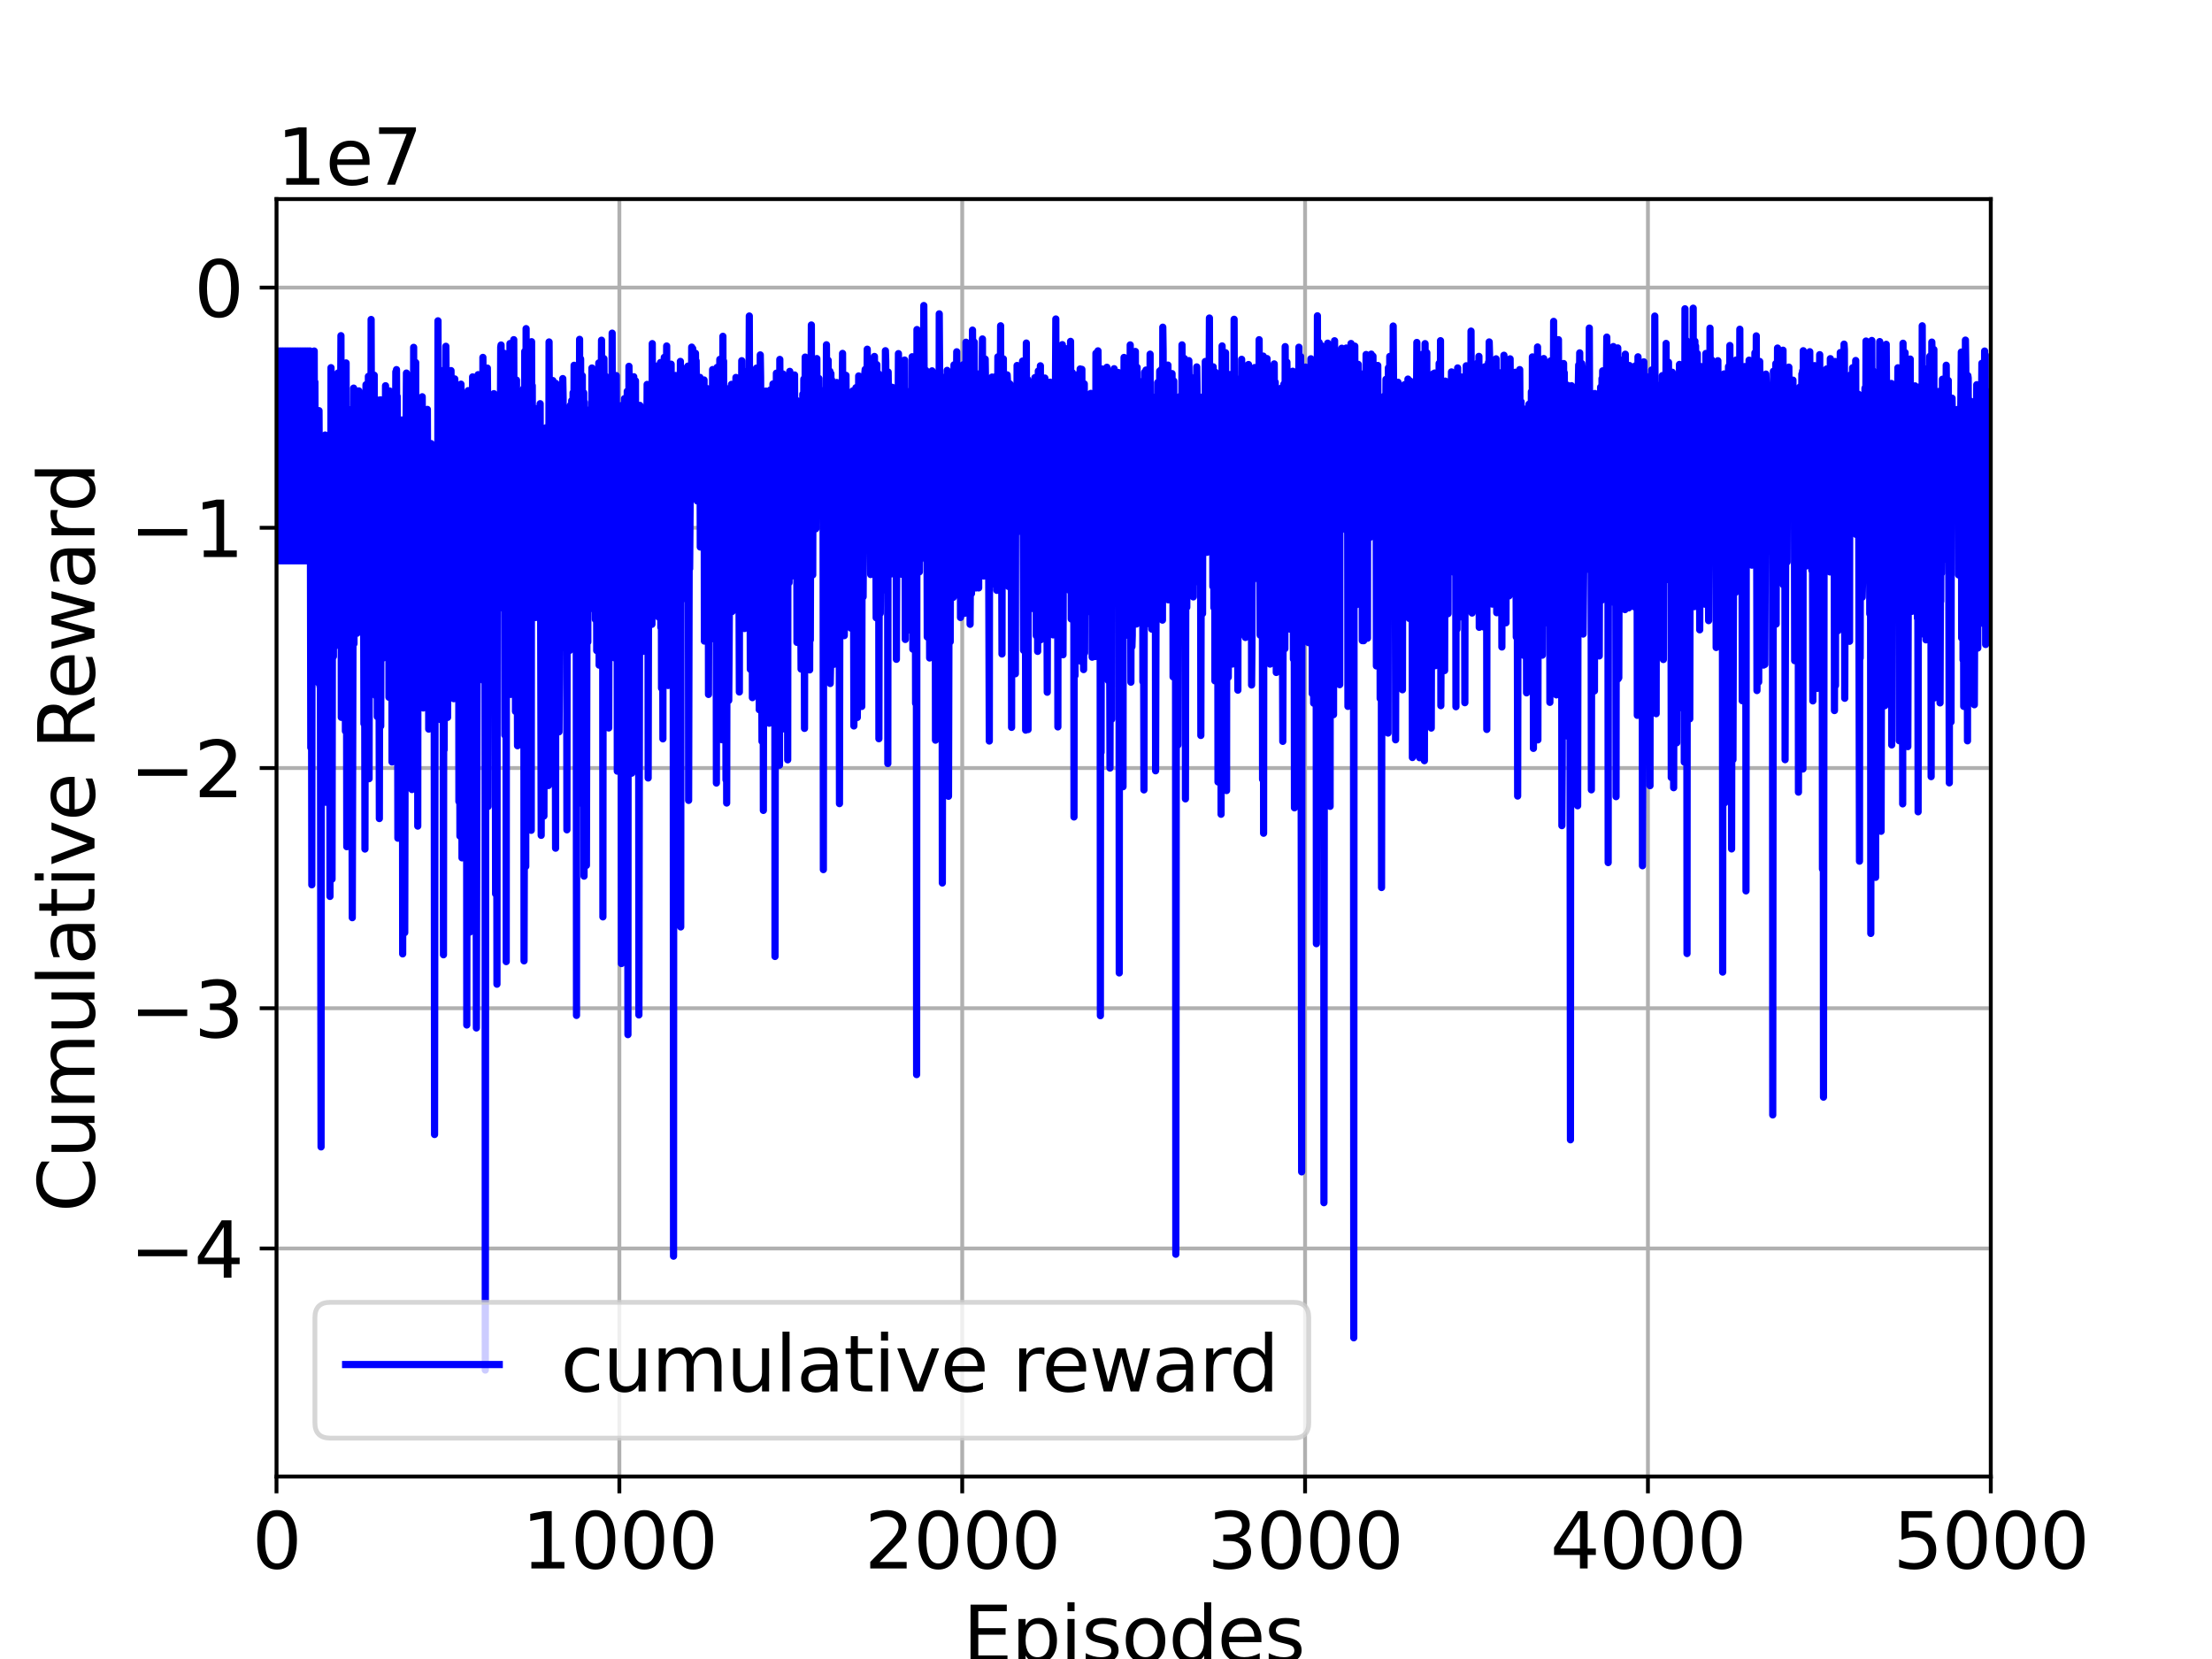 <?xml version="1.0" encoding="utf-8" standalone="no"?>
<!DOCTYPE svg PUBLIC "-//W3C//DTD SVG 1.1//EN"
  "http://www.w3.org/Graphics/SVG/1.1/DTD/svg11.dtd">
<svg height="345.6pt" version="1.1" viewBox="0 0 460.8 345.6" width="460.8pt" xmlns="http://www.w3.org/2000/svg" xmlns:xlink="http://www.w3.org/1999/xlink">
 <defs>
  <style type="text/css">*{stroke-linecap:butt;stroke-linejoin:round;}</style>
 </defs>
 <g id="figure_1">
  <g id="patch_1">
   <path d="M 0 345.6 
L 460.8 345.6 
L 460.8 0 
L 0 0 
z
" style="fill:#ffffff;"/>
  </g>
  <g id="axes_1">
   <g id="patch_2">
    <path d="M 57.6 307.584 
L 414.72 307.584 
L 414.72 41.472 
L 57.6 41.472 
z
" style="fill:#ffffff;"/>
   </g>
   <g id="matplotlib.axis_1">
    <g id="xtick_1">
     <g id="line2d_1">
      <path clip-path="url(#pa7187abdfe)" d="M 57.6 307.584 
L 57.6 41.472 
" style="fill:none;stroke:#b0b0b0;stroke-linecap:square;stroke-width:0.8;"/>
     </g>
     <g id="line2d_2">
      <defs>
       <path d="M 0 0 
L 0 3.5 
" id="m509b9d9af1" style="stroke:#000000;stroke-width:0.8;"/>
      </defs>
      <g>
       <use style="stroke:#000000;stroke-width:0.8;" x="57.6" xlink:href="#m509b9d9af1" y="307.584"/>
      </g>
     </g>
     <g id="text_1">
      <!-- 0 -->
      <g transform="translate(52.51 326.741)scale(0.16 -0.16)">
       <defs>
        <path d="M 2034 4250 
Q 1547 4250 1301 3770 
Q 1056 3291 1056 2328 
Q 1056 1369 1301 889 
Q 1547 409 2034 409 
Q 2525 409 2770 889 
Q 3016 1369 3016 2328 
Q 3016 3291 2770 3770 
Q 2525 4250 2034 4250 
z
M 2034 4750 
Q 2819 4750 3233 4129 
Q 3647 3509 3647 2328 
Q 3647 1150 3233 529 
Q 2819 -91 2034 -91 
Q 1250 -91 836 529 
Q 422 1150 422 2328 
Q 422 3509 836 4129 
Q 1250 4750 2034 4750 
z
" id="DejaVuSans-30" transform="scale(0.016)"/>
       </defs>
       <use xlink:href="#DejaVuSans-30"/>
      </g>
     </g>
    </g>
    <g id="xtick_2">
     <g id="line2d_3">
      <path clip-path="url(#pa7187abdfe)" d="M 129.024 307.584 
L 129.024 41.472 
" style="fill:none;stroke:#b0b0b0;stroke-linecap:square;stroke-width:0.8;"/>
     </g>
     <g id="line2d_4">
      <g>
       <use style="stroke:#000000;stroke-width:0.8;" x="129.024" xlink:href="#m509b9d9af1" y="307.584"/>
      </g>
     </g>
     <g id="text_2">
      <!-- 1000 -->
      <g transform="translate(108.664 326.741)scale(0.16 -0.16)">
       <defs>
        <path d="M 794 531 
L 1825 531 
L 1825 4091 
L 703 3866 
L 703 4441 
L 1819 4666 
L 2450 4666 
L 2450 531 
L 3481 531 
L 3481 0 
L 794 0 
L 794 531 
z
" id="DejaVuSans-31" transform="scale(0.016)"/>
       </defs>
       <use xlink:href="#DejaVuSans-31"/>
       <use x="63.623" xlink:href="#DejaVuSans-30"/>
       <use x="127.246" xlink:href="#DejaVuSans-30"/>
       <use x="190.869" xlink:href="#DejaVuSans-30"/>
      </g>
     </g>
    </g>
    <g id="xtick_3">
     <g id="line2d_5">
      <path clip-path="url(#pa7187abdfe)" d="M 200.448 307.584 
L 200.448 41.472 
" style="fill:none;stroke:#b0b0b0;stroke-linecap:square;stroke-width:0.8;"/>
     </g>
     <g id="line2d_6">
      <g>
       <use style="stroke:#000000;stroke-width:0.8;" x="200.448" xlink:href="#m509b9d9af1" y="307.584"/>
      </g>
     </g>
     <g id="text_3">
      <!-- 2000 -->
      <g transform="translate(180.088 326.741)scale(0.16 -0.16)">
       <defs>
        <path d="M 1228 531 
L 3431 531 
L 3431 0 
L 469 0 
L 469 531 
Q 828 903 1448 1529 
Q 2069 2156 2228 2338 
Q 2531 2678 2651 2914 
Q 2772 3150 2772 3378 
Q 2772 3750 2511 3984 
Q 2250 4219 1831 4219 
Q 1534 4219 1204 4116 
Q 875 4013 500 3803 
L 500 4441 
Q 881 4594 1212 4672 
Q 1544 4750 1819 4750 
Q 2544 4750 2975 4387 
Q 3406 4025 3406 3419 
Q 3406 3131 3298 2873 
Q 3191 2616 2906 2266 
Q 2828 2175 2409 1742 
Q 1991 1309 1228 531 
z
" id="DejaVuSans-32" transform="scale(0.016)"/>
       </defs>
       <use xlink:href="#DejaVuSans-32"/>
       <use x="63.623" xlink:href="#DejaVuSans-30"/>
       <use x="127.246" xlink:href="#DejaVuSans-30"/>
       <use x="190.869" xlink:href="#DejaVuSans-30"/>
      </g>
     </g>
    </g>
    <g id="xtick_4">
     <g id="line2d_7">
      <path clip-path="url(#pa7187abdfe)" d="M 271.872 307.584 
L 271.872 41.472 
" style="fill:none;stroke:#b0b0b0;stroke-linecap:square;stroke-width:0.8;"/>
     </g>
     <g id="line2d_8">
      <g>
       <use style="stroke:#000000;stroke-width:0.8;" x="271.872" xlink:href="#m509b9d9af1" y="307.584"/>
      </g>
     </g>
     <g id="text_4">
      <!-- 3000 -->
      <g transform="translate(251.512 326.741)scale(0.16 -0.16)">
       <defs>
        <path d="M 2597 2516 
Q 3050 2419 3304 2112 
Q 3559 1806 3559 1356 
Q 3559 666 3084 287 
Q 2609 -91 1734 -91 
Q 1441 -91 1130 -33 
Q 819 25 488 141 
L 488 750 
Q 750 597 1062 519 
Q 1375 441 1716 441 
Q 2309 441 2620 675 
Q 2931 909 2931 1356 
Q 2931 1769 2642 2001 
Q 2353 2234 1838 2234 
L 1294 2234 
L 1294 2753 
L 1863 2753 
Q 2328 2753 2575 2939 
Q 2822 3125 2822 3475 
Q 2822 3834 2567 4026 
Q 2313 4219 1838 4219 
Q 1578 4219 1281 4162 
Q 984 4106 628 3988 
L 628 4550 
Q 988 4650 1302 4700 
Q 1616 4750 1894 4750 
Q 2613 4750 3031 4423 
Q 3450 4097 3450 3541 
Q 3450 3153 3228 2886 
Q 3006 2619 2597 2516 
z
" id="DejaVuSans-33" transform="scale(0.016)"/>
       </defs>
       <use xlink:href="#DejaVuSans-33"/>
       <use x="63.623" xlink:href="#DejaVuSans-30"/>
       <use x="127.246" xlink:href="#DejaVuSans-30"/>
       <use x="190.869" xlink:href="#DejaVuSans-30"/>
      </g>
     </g>
    </g>
    <g id="xtick_5">
     <g id="line2d_9">
      <path clip-path="url(#pa7187abdfe)" d="M 343.296 307.584 
L 343.296 41.472 
" style="fill:none;stroke:#b0b0b0;stroke-linecap:square;stroke-width:0.8;"/>
     </g>
     <g id="line2d_10">
      <g>
       <use style="stroke:#000000;stroke-width:0.8;" x="343.296" xlink:href="#m509b9d9af1" y="307.584"/>
      </g>
     </g>
     <g id="text_5">
      <!-- 4000 -->
      <g transform="translate(322.936 326.741)scale(0.16 -0.16)">
       <defs>
        <path d="M 2419 4116 
L 825 1625 
L 2419 1625 
L 2419 4116 
z
M 2253 4666 
L 3047 4666 
L 3047 1625 
L 3713 1625 
L 3713 1100 
L 3047 1100 
L 3047 0 
L 2419 0 
L 2419 1100 
L 313 1100 
L 313 1709 
L 2253 4666 
z
" id="DejaVuSans-34" transform="scale(0.016)"/>
       </defs>
       <use xlink:href="#DejaVuSans-34"/>
       <use x="63.623" xlink:href="#DejaVuSans-30"/>
       <use x="127.246" xlink:href="#DejaVuSans-30"/>
       <use x="190.869" xlink:href="#DejaVuSans-30"/>
      </g>
     </g>
    </g>
    <g id="xtick_6">
     <g id="line2d_11">
      <path clip-path="url(#pa7187abdfe)" d="M 414.72 307.584 
L 414.72 41.472 
" style="fill:none;stroke:#b0b0b0;stroke-linecap:square;stroke-width:0.8;"/>
     </g>
     <g id="line2d_12">
      <g>
       <use style="stroke:#000000;stroke-width:0.8;" x="414.72" xlink:href="#m509b9d9af1" y="307.584"/>
      </g>
     </g>
     <g id="text_6">
      <!-- 5000 -->
      <g transform="translate(394.36 326.741)scale(0.16 -0.16)">
       <defs>
        <path d="M 691 4666 
L 3169 4666 
L 3169 4134 
L 1269 4134 
L 1269 2991 
Q 1406 3038 1543 3061 
Q 1681 3084 1819 3084 
Q 2600 3084 3056 2656 
Q 3513 2228 3513 1497 
Q 3513 744 3044 326 
Q 2575 -91 1722 -91 
Q 1428 -91 1123 -41 
Q 819 9 494 109 
L 494 744 
Q 775 591 1075 516 
Q 1375 441 1709 441 
Q 2250 441 2565 725 
Q 2881 1009 2881 1497 
Q 2881 1984 2565 2268 
Q 2250 2553 1709 2553 
Q 1456 2553 1204 2497 
Q 953 2441 691 2322 
L 691 4666 
z
" id="DejaVuSans-35" transform="scale(0.016)"/>
       </defs>
       <use xlink:href="#DejaVuSans-35"/>
       <use x="63.623" xlink:href="#DejaVuSans-30"/>
       <use x="127.246" xlink:href="#DejaVuSans-30"/>
       <use x="190.869" xlink:href="#DejaVuSans-30"/>
      </g>
     </g>
    </g>
    <g id="text_7">
     <!-- Episodes -->
     <g transform="translate(200.572 346.226)scale(0.16 -0.16)">
      <defs>
       <path d="M 628 4666 
L 3578 4666 
L 3578 4134 
L 1259 4134 
L 1259 2753 
L 3481 2753 
L 3481 2222 
L 1259 2222 
L 1259 531 
L 3634 531 
L 3634 0 
L 628 0 
L 628 4666 
z
" id="DejaVuSans-45" transform="scale(0.016)"/>
       <path d="M 1159 525 
L 1159 -1331 
L 581 -1331 
L 581 3500 
L 1159 3500 
L 1159 2969 
Q 1341 3281 1617 3432 
Q 1894 3584 2278 3584 
Q 2916 3584 3314 3078 
Q 3713 2572 3713 1747 
Q 3713 922 3314 415 
Q 2916 -91 2278 -91 
Q 1894 -91 1617 61 
Q 1341 213 1159 525 
z
M 3116 1747 
Q 3116 2381 2855 2742 
Q 2594 3103 2138 3103 
Q 1681 3103 1420 2742 
Q 1159 2381 1159 1747 
Q 1159 1113 1420 752 
Q 1681 391 2138 391 
Q 2594 391 2855 752 
Q 3116 1113 3116 1747 
z
" id="DejaVuSans-70" transform="scale(0.016)"/>
       <path d="M 603 3500 
L 1178 3500 
L 1178 0 
L 603 0 
L 603 3500 
z
M 603 4863 
L 1178 4863 
L 1178 4134 
L 603 4134 
L 603 4863 
z
" id="DejaVuSans-69" transform="scale(0.016)"/>
       <path d="M 2834 3397 
L 2834 2853 
Q 2591 2978 2328 3040 
Q 2066 3103 1784 3103 
Q 1356 3103 1142 2972 
Q 928 2841 928 2578 
Q 928 2378 1081 2264 
Q 1234 2150 1697 2047 
L 1894 2003 
Q 2506 1872 2764 1633 
Q 3022 1394 3022 966 
Q 3022 478 2636 193 
Q 2250 -91 1575 -91 
Q 1294 -91 989 -36 
Q 684 19 347 128 
L 347 722 
Q 666 556 975 473 
Q 1284 391 1588 391 
Q 1994 391 2212 530 
Q 2431 669 2431 922 
Q 2431 1156 2273 1281 
Q 2116 1406 1581 1522 
L 1381 1569 
Q 847 1681 609 1914 
Q 372 2147 372 2553 
Q 372 3047 722 3315 
Q 1072 3584 1716 3584 
Q 2034 3584 2315 3537 
Q 2597 3491 2834 3397 
z
" id="DejaVuSans-73" transform="scale(0.016)"/>
       <path d="M 1959 3097 
Q 1497 3097 1228 2736 
Q 959 2375 959 1747 
Q 959 1119 1226 758 
Q 1494 397 1959 397 
Q 2419 397 2687 759 
Q 2956 1122 2956 1747 
Q 2956 2369 2687 2733 
Q 2419 3097 1959 3097 
z
M 1959 3584 
Q 2709 3584 3137 3096 
Q 3566 2609 3566 1747 
Q 3566 888 3137 398 
Q 2709 -91 1959 -91 
Q 1206 -91 779 398 
Q 353 888 353 1747 
Q 353 2609 779 3096 
Q 1206 3584 1959 3584 
z
" id="DejaVuSans-6f" transform="scale(0.016)"/>
       <path d="M 2906 2969 
L 2906 4863 
L 3481 4863 
L 3481 0 
L 2906 0 
L 2906 525 
Q 2725 213 2448 61 
Q 2172 -91 1784 -91 
Q 1150 -91 751 415 
Q 353 922 353 1747 
Q 353 2572 751 3078 
Q 1150 3584 1784 3584 
Q 2172 3584 2448 3432 
Q 2725 3281 2906 2969 
z
M 947 1747 
Q 947 1113 1208 752 
Q 1469 391 1925 391 
Q 2381 391 2643 752 
Q 2906 1113 2906 1747 
Q 2906 2381 2643 2742 
Q 2381 3103 1925 3103 
Q 1469 3103 1208 2742 
Q 947 2381 947 1747 
z
" id="DejaVuSans-64" transform="scale(0.016)"/>
       <path d="M 3597 1894 
L 3597 1613 
L 953 1613 
Q 991 1019 1311 708 
Q 1631 397 2203 397 
Q 2534 397 2845 478 
Q 3156 559 3463 722 
L 3463 178 
Q 3153 47 2828 -22 
Q 2503 -91 2169 -91 
Q 1331 -91 842 396 
Q 353 884 353 1716 
Q 353 2575 817 3079 
Q 1281 3584 2069 3584 
Q 2775 3584 3186 3129 
Q 3597 2675 3597 1894 
z
M 3022 2063 
Q 3016 2534 2758 2815 
Q 2500 3097 2075 3097 
Q 1594 3097 1305 2825 
Q 1016 2553 972 2059 
L 3022 2063 
z
" id="DejaVuSans-65" transform="scale(0.016)"/>
      </defs>
      <use xlink:href="#DejaVuSans-45"/>
      <use x="63.184" xlink:href="#DejaVuSans-70"/>
      <use x="126.66" xlink:href="#DejaVuSans-69"/>
      <use x="154.443" xlink:href="#DejaVuSans-73"/>
      <use x="206.543" xlink:href="#DejaVuSans-6f"/>
      <use x="267.725" xlink:href="#DejaVuSans-64"/>
      <use x="331.201" xlink:href="#DejaVuSans-65"/>
      <use x="392.725" xlink:href="#DejaVuSans-73"/>
     </g>
    </g>
   </g>
   <g id="matplotlib.axis_2">
    <g id="ytick_1">
     <g id="line2d_13">
      <path clip-path="url(#pa7187abdfe)" d="M 57.6 260.077 
L 414.72 260.077 
" style="fill:none;stroke:#b0b0b0;stroke-linecap:square;stroke-width:0.8;"/>
     </g>
     <g id="line2d_14">
      <defs>
       <path d="M 0 0 
L -3.5 0 
" id="m5cc6b4365d" style="stroke:#000000;stroke-width:0.8;"/>
      </defs>
      <g>
       <use style="stroke:#000000;stroke-width:0.8;" x="57.6" xlink:href="#m5cc6b4365d" y="260.077"/>
      </g>
     </g>
     <g id="text_8">
      <!-- −4 -->
      <g transform="translate(27.012 266.156)scale(0.16 -0.16)">
       <defs>
        <path d="M 678 2272 
L 4684 2272 
L 4684 1741 
L 678 1741 
L 678 2272 
z
" id="DejaVuSans-2212" transform="scale(0.016)"/>
       </defs>
       <use xlink:href="#DejaVuSans-2212"/>
       <use x="83.789" xlink:href="#DejaVuSans-34"/>
      </g>
     </g>
    </g>
    <g id="ytick_2">
     <g id="line2d_15">
      <path clip-path="url(#pa7187abdfe)" d="M 57.6 210.035 
L 414.72 210.035 
" style="fill:none;stroke:#b0b0b0;stroke-linecap:square;stroke-width:0.8;"/>
     </g>
     <g id="line2d_16">
      <g>
       <use style="stroke:#000000;stroke-width:0.8;" x="57.6" xlink:href="#m5cc6b4365d" y="210.035"/>
      </g>
     </g>
     <g id="text_9">
      <!-- −3 -->
      <g transform="translate(27.012 216.114)scale(0.16 -0.16)">
       <use xlink:href="#DejaVuSans-2212"/>
       <use x="83.789" xlink:href="#DejaVuSans-33"/>
      </g>
     </g>
    </g>
    <g id="ytick_3">
     <g id="line2d_17">
      <path clip-path="url(#pa7187abdfe)" d="M 57.6 159.994 
L 414.72 159.994 
" style="fill:none;stroke:#b0b0b0;stroke-linecap:square;stroke-width:0.8;"/>
     </g>
     <g id="line2d_18">
      <g>
       <use style="stroke:#000000;stroke-width:0.8;" x="57.6" xlink:href="#m5cc6b4365d" y="159.994"/>
      </g>
     </g>
     <g id="text_10">
      <!-- −2 -->
      <g transform="translate(27.012 166.072)scale(0.16 -0.16)">
       <use xlink:href="#DejaVuSans-2212"/>
       <use x="83.789" xlink:href="#DejaVuSans-32"/>
      </g>
     </g>
    </g>
    <g id="ytick_4">
     <g id="line2d_19">
      <path clip-path="url(#pa7187abdfe)" d="M 57.6 109.952 
L 414.72 109.952 
" style="fill:none;stroke:#b0b0b0;stroke-linecap:square;stroke-width:0.8;"/>
     </g>
     <g id="line2d_20">
      <g>
       <use style="stroke:#000000;stroke-width:0.8;" x="57.6" xlink:href="#m5cc6b4365d" y="109.952"/>
      </g>
     </g>
     <g id="text_11">
      <!-- −1 -->
      <g transform="translate(27.012 116.03)scale(0.16 -0.16)">
       <use xlink:href="#DejaVuSans-2212"/>
       <use x="83.789" xlink:href="#DejaVuSans-31"/>
      </g>
     </g>
    </g>
    <g id="ytick_5">
     <g id="line2d_21">
      <path clip-path="url(#pa7187abdfe)" d="M 57.6 59.91 
L 414.72 59.91 
" style="fill:none;stroke:#b0b0b0;stroke-linecap:square;stroke-width:0.8;"/>
     </g>
     <g id="line2d_22">
      <g>
       <use style="stroke:#000000;stroke-width:0.8;" x="57.6" xlink:href="#m5cc6b4365d" y="59.91"/>
      </g>
     </g>
     <g id="text_12">
      <!-- 0 -->
      <g transform="translate(40.42 65.989)scale(0.16 -0.16)">
       <use xlink:href="#DejaVuSans-30"/>
      </g>
     </g>
    </g>
    <g id="text_13">
     <!-- Cumulative Reward -->
     <g transform="translate(19.685 252.524)rotate(-90)scale(0.16 -0.16)">
      <defs>
       <path d="M 4122 4306 
L 4122 3641 
Q 3803 3938 3442 4084 
Q 3081 4231 2675 4231 
Q 1875 4231 1450 3742 
Q 1025 3253 1025 2328 
Q 1025 1406 1450 917 
Q 1875 428 2675 428 
Q 3081 428 3442 575 
Q 3803 722 4122 1019 
L 4122 359 
Q 3791 134 3420 21 
Q 3050 -91 2638 -91 
Q 1578 -91 968 557 
Q 359 1206 359 2328 
Q 359 3453 968 4101 
Q 1578 4750 2638 4750 
Q 3056 4750 3426 4639 
Q 3797 4528 4122 4306 
z
" id="DejaVuSans-43" transform="scale(0.016)"/>
       <path d="M 544 1381 
L 544 3500 
L 1119 3500 
L 1119 1403 
Q 1119 906 1312 657 
Q 1506 409 1894 409 
Q 2359 409 2629 706 
Q 2900 1003 2900 1516 
L 2900 3500 
L 3475 3500 
L 3475 0 
L 2900 0 
L 2900 538 
Q 2691 219 2414 64 
Q 2138 -91 1772 -91 
Q 1169 -91 856 284 
Q 544 659 544 1381 
z
M 1991 3584 
L 1991 3584 
z
" id="DejaVuSans-75" transform="scale(0.016)"/>
       <path d="M 3328 2828 
Q 3544 3216 3844 3400 
Q 4144 3584 4550 3584 
Q 5097 3584 5394 3201 
Q 5691 2819 5691 2113 
L 5691 0 
L 5113 0 
L 5113 2094 
Q 5113 2597 4934 2840 
Q 4756 3084 4391 3084 
Q 3944 3084 3684 2787 
Q 3425 2491 3425 1978 
L 3425 0 
L 2847 0 
L 2847 2094 
Q 2847 2600 2669 2842 
Q 2491 3084 2119 3084 
Q 1678 3084 1418 2786 
Q 1159 2488 1159 1978 
L 1159 0 
L 581 0 
L 581 3500 
L 1159 3500 
L 1159 2956 
Q 1356 3278 1631 3431 
Q 1906 3584 2284 3584 
Q 2666 3584 2933 3390 
Q 3200 3197 3328 2828 
z
" id="DejaVuSans-6d" transform="scale(0.016)"/>
       <path d="M 603 4863 
L 1178 4863 
L 1178 0 
L 603 0 
L 603 4863 
z
" id="DejaVuSans-6c" transform="scale(0.016)"/>
       <path d="M 2194 1759 
Q 1497 1759 1228 1600 
Q 959 1441 959 1056 
Q 959 750 1161 570 
Q 1363 391 1709 391 
Q 2188 391 2477 730 
Q 2766 1069 2766 1631 
L 2766 1759 
L 2194 1759 
z
M 3341 1997 
L 3341 0 
L 2766 0 
L 2766 531 
Q 2569 213 2275 61 
Q 1981 -91 1556 -91 
Q 1019 -91 701 211 
Q 384 513 384 1019 
Q 384 1609 779 1909 
Q 1175 2209 1959 2209 
L 2766 2209 
L 2766 2266 
Q 2766 2663 2505 2880 
Q 2244 3097 1772 3097 
Q 1472 3097 1187 3025 
Q 903 2953 641 2809 
L 641 3341 
Q 956 3463 1253 3523 
Q 1550 3584 1831 3584 
Q 2591 3584 2966 3190 
Q 3341 2797 3341 1997 
z
" id="DejaVuSans-61" transform="scale(0.016)"/>
       <path d="M 1172 4494 
L 1172 3500 
L 2356 3500 
L 2356 3053 
L 1172 3053 
L 1172 1153 
Q 1172 725 1289 603 
Q 1406 481 1766 481 
L 2356 481 
L 2356 0 
L 1766 0 
Q 1100 0 847 248 
Q 594 497 594 1153 
L 594 3053 
L 172 3053 
L 172 3500 
L 594 3500 
L 594 4494 
L 1172 4494 
z
" id="DejaVuSans-74" transform="scale(0.016)"/>
       <path d="M 191 3500 
L 800 3500 
L 1894 563 
L 2988 3500 
L 3597 3500 
L 2284 0 
L 1503 0 
L 191 3500 
z
" id="DejaVuSans-76" transform="scale(0.016)"/>
       <path id="DejaVuSans-20" transform="scale(0.016)"/>
       <path d="M 2841 2188 
Q 3044 2119 3236 1894 
Q 3428 1669 3622 1275 
L 4263 0 
L 3584 0 
L 2988 1197 
Q 2756 1666 2539 1819 
Q 2322 1972 1947 1972 
L 1259 1972 
L 1259 0 
L 628 0 
L 628 4666 
L 2053 4666 
Q 2853 4666 3247 4331 
Q 3641 3997 3641 3322 
Q 3641 2881 3436 2590 
Q 3231 2300 2841 2188 
z
M 1259 4147 
L 1259 2491 
L 2053 2491 
Q 2509 2491 2742 2702 
Q 2975 2913 2975 3322 
Q 2975 3731 2742 3939 
Q 2509 4147 2053 4147 
L 1259 4147 
z
" id="DejaVuSans-52" transform="scale(0.016)"/>
       <path d="M 269 3500 
L 844 3500 
L 1563 769 
L 2278 3500 
L 2956 3500 
L 3675 769 
L 4391 3500 
L 4966 3500 
L 4050 0 
L 3372 0 
L 2619 2869 
L 1863 0 
L 1184 0 
L 269 3500 
z
" id="DejaVuSans-77" transform="scale(0.016)"/>
       <path d="M 2631 2963 
Q 2534 3019 2420 3045 
Q 2306 3072 2169 3072 
Q 1681 3072 1420 2755 
Q 1159 2438 1159 1844 
L 1159 0 
L 581 0 
L 581 3500 
L 1159 3500 
L 1159 2956 
Q 1341 3275 1631 3429 
Q 1922 3584 2338 3584 
Q 2397 3584 2469 3576 
Q 2541 3569 2628 3553 
L 2631 2963 
z
" id="DejaVuSans-72" transform="scale(0.016)"/>
      </defs>
      <use xlink:href="#DejaVuSans-43"/>
      <use x="69.824" xlink:href="#DejaVuSans-75"/>
      <use x="133.203" xlink:href="#DejaVuSans-6d"/>
      <use x="230.615" xlink:href="#DejaVuSans-75"/>
      <use x="293.994" xlink:href="#DejaVuSans-6c"/>
      <use x="321.777" xlink:href="#DejaVuSans-61"/>
      <use x="383.057" xlink:href="#DejaVuSans-74"/>
      <use x="422.266" xlink:href="#DejaVuSans-69"/>
      <use x="450.049" xlink:href="#DejaVuSans-76"/>
      <use x="509.229" xlink:href="#DejaVuSans-65"/>
      <use x="570.752" xlink:href="#DejaVuSans-20"/>
      <use x="602.539" xlink:href="#DejaVuSans-52"/>
      <use x="667.521" xlink:href="#DejaVuSans-65"/>
      <use x="729.045" xlink:href="#DejaVuSans-77"/>
      <use x="810.832" xlink:href="#DejaVuSans-61"/>
      <use x="872.111" xlink:href="#DejaVuSans-72"/>
      <use x="911.475" xlink:href="#DejaVuSans-64"/>
     </g>
    </g>
    <g id="text_14">
     <!-- 1e7 -->
     <g transform="translate(57.6 38.472)scale(0.16 -0.16)">
      <defs>
       <path d="M 525 4666 
L 3525 4666 
L 3525 4397 
L 1831 0 
L 1172 0 
L 2766 4134 
L 525 4134 
L 525 4666 
z
" id="DejaVuSans-37" transform="scale(0.016)"/>
      </defs>
      <use xlink:href="#DejaVuSans-31"/>
      <use x="63.623" xlink:href="#DejaVuSans-65"/>
      <use x="125.146" xlink:href="#DejaVuSans-37"/>
     </g>
    </g>
   </g>
   <g id="line2d_23">
    <path clip-path="url(#pa7187abdfe)" d="M 57.6 116.823 
L 57.671 116.827 
L 57.743 73.113 
L 57.886 116.823 
L 57.957 116.827 
L 58.029 73.113 
L 58.171 116.823 
L 58.243 116.827 
L 58.314 73.113 
L 58.457 116.823 
L 58.529 116.827 
L 58.6 73.113 
L 58.743 116.823 
L 58.814 116.827 
L 58.886 73.113 
L 59.028 116.823 
L 59.1 116.827 
L 59.171 73.113 
L 59.314 116.823 
L 59.386 116.827 
L 59.457 73.113 
L 59.6 116.823 
L 59.671 116.827 
L 59.743 73.113 
L 59.886 116.823 
L 59.957 116.827 
L 60.028 73.113 
L 60.171 116.823 
L 60.243 116.827 
L 60.314 73.113 
L 60.457 116.823 
L 60.528 116.827 
L 60.6 73.113 
L 60.743 116.823 
L 60.814 116.827 
L 60.886 73.113 
L 61.028 116.823 
L 61.1 116.827 
L 61.171 73.113 
L 61.314 116.823 
L 61.385 116.827 
L 61.457 73.113 
L 61.6 116.823 
L 61.671 116.827 
L 61.743 73.113 
L 61.885 116.823 
L 61.957 116.827 
L 62.028 73.113 
L 62.171 116.823 
L 62.243 116.827 
L 62.314 73.113 
L 62.457 116.823 
L 62.528 116.827 
L 62.6 73.113 
L 62.743 116.823 
L 62.814 116.827 
L 62.885 73.113 
L 63.028 116.823 
L 63.1 116.827 
L 63.171 73.113 
L 63.314 116.823 
L 63.385 116.827 
L 63.457 73.113 
L 63.6 116.823 
L 63.671 116.827 
L 63.742 73.113 
L 63.885 116.823 
L 63.957 116.827 
L 64.028 73.113 
L 64.171 116.823 
L 64.242 116.827 
L 64.314 73.113 
L 64.457 116.823 
L 64.528 116.827 
L 64.6 73.113 
L 64.742 155.736 
L 64.814 143.705 
L 64.885 132.427 
L 64.957 184.328 
L 65.028 94.762 
L 65.1 110.207 
L 65.171 123.343 
L 65.242 105.411 
L 65.314 136.339 
L 65.457 73.121 
L 65.528 116.762 
L 65.599 79.579 
L 65.742 127.545 
L 65.885 99.315 
L 65.957 96.856 
L 66.099 138.831 
L 66.242 90.244 
L 66.314 88.683 
L 66.385 142.292 
L 66.457 85.547 
L 66.528 100.694 
L 66.671 142.978 
L 66.742 139.8 
L 66.885 238.922 
L 66.957 119.763 
L 67.028 121.168 
L 67.099 132.482 
L 67.314 95.856 
L 67.457 111.076 
L 67.599 142.226 
L 67.671 135.802 
L 67.742 90.62 
L 67.885 167.117 
L 67.956 91.034 
L 68.028 96.295 
L 68.099 153.212 
L 68.171 125.938 
L 68.242 99.961 
L 68.314 106.706 
L 68.385 159.46 
L 68.456 102.349 
L 68.528 109.151 
L 68.599 135.387 
L 68.671 98.02 
L 68.742 186.739 
L 68.814 103.106 
L 68.885 139.761 
L 68.956 76.592 
L 69.028 110.399 
L 69.099 123.315 
L 69.171 183.146 
L 69.314 79.267 
L 69.456 136.756 
L 69.528 89.38 
L 69.599 114.502 
L 69.671 104.125 
L 69.742 134.64 
L 69.814 83.431 
L 69.885 89.215 
L 69.956 94.648 
L 70.028 116.563 
L 70.099 87.002 
L 70.242 134.287 
L 70.385 77.711 
L 70.456 125.269 
L 70.528 101.601 
L 70.742 80.084 
L 70.813 112.776 
L 71.028 69.922 
L 71.099 149.439 
L 71.171 114.616 
L 71.313 85.233 
L 71.385 89.71 
L 71.528 115.072 
L 71.671 79.729 
L 71.742 119.28 
L 71.813 76.484 
L 71.885 92.855 
L 71.956 152.299 
L 72.099 75.605 
L 72.242 176.385 
L 72.313 129.104 
L 72.385 119.926 
L 72.456 172.983 
L 72.599 101.668 
L 72.67 85.327 
L 72.742 123.783 
L 72.813 85.35 
L 72.885 126.153 
L 72.956 87.738 
L 73.028 151.553 
L 73.099 116.339 
L 73.17 91.583 
L 73.385 191.174 
L 73.67 80.851 
L 73.742 134.091 
L 73.813 97.046 
L 73.885 99.343 
L 73.956 84.409 
L 74.099 126.947 
L 74.242 81.568 
L 74.385 131.914 
L 74.527 94.433 
L 74.599 98.631 
L 74.67 131.215 
L 74.742 81.425 
L 74.813 106.672 
L 74.885 101.579 
L 75.027 119.292 
L 75.099 91.451 
L 75.17 122.675 
L 75.242 94.114 
L 75.313 100.198 
L 75.385 111.662 
L 75.599 86.373 
L 75.67 87.786 
L 75.813 150.757 
L 75.885 89.155 
L 76.027 176.874 
L 76.17 95.035 
L 76.242 80.14 
L 76.385 131.423 
L 76.456 96.125 
L 76.527 126.573 
L 76.599 100.468 
L 76.67 135.582 
L 76.742 78.399 
L 76.884 162.217 
L 77.027 79.356 
L 77.242 115.537 
L 77.313 66.552 
L 77.384 92.016 
L 77.456 107.416 
L 77.527 94.501 
L 77.599 99.056 
L 77.67 103.809 
L 77.742 122.359 
L 77.956 78.159 
L 78.099 133.94 
L 78.242 112.24 
L 78.313 144.946 
L 78.384 83.232 
L 78.456 102.214 
L 78.527 109.463 
L 78.599 149.292 
L 78.67 129.415 
L 78.742 92.97 
L 78.813 102.317 
L 78.884 104.173 
L 79.027 170.522 
L 79.17 91.435 
L 79.241 83.29 
L 79.313 151.255 
L 79.384 105.861 
L 79.456 107.47 
L 79.527 101.036 
L 79.599 83.308 
L 79.67 130.846 
L 79.741 107.383 
L 79.813 137.09 
L 79.884 106.238 
L 79.956 134.741 
L 80.027 122.769 
L 80.17 90.93 
L 80.241 119.187 
L 80.313 80.354 
L 80.384 85.304 
L 80.456 95.786 
L 80.527 82.403 
L 80.599 89.488 
L 80.67 88.559 
L 80.741 134.412 
L 80.813 118.763 
L 80.884 125.504 
L 80.956 90.385 
L 81.027 145.255 
L 81.17 81.444 
L 81.384 141.658 
L 81.527 85.566 
L 81.598 101.69 
L 81.67 158.735 
L 81.741 99.421 
L 81.813 149.105 
L 81.884 109.044 
L 81.956 157.605 
L 82.027 143.979 
L 82.241 105.046 
L 82.384 94.218 
L 82.456 77.443 
L 82.527 96.904 
L 82.598 76.995 
L 82.67 91.824 
L 82.741 82.552 
L 82.884 174.614 
L 83.027 89.106 
L 83.098 106.261 
L 83.17 90.622 
L 83.241 104.603 
L 83.313 140.634 
L 83.455 93.568 
L 83.527 103.571 
L 83.598 104.418 
L 83.67 87.483 
L 83.813 116.342 
L 83.884 198.716 
L 83.955 141.562 
L 84.027 152.121 
L 84.098 158.211 
L 84.17 104.326 
L 84.241 119.864 
L 84.313 194.29 
L 84.527 91.125 
L 84.598 88.84 
L 84.67 77.714 
L 84.741 116.442 
L 84.813 109.979 
L 84.884 79.969 
L 85.098 151.212 
L 85.17 102.56 
L 85.241 125.166 
L 85.313 157.586 
L 85.455 86.916 
L 85.598 130.221 
L 85.741 92.372 
L 85.812 164.476 
L 85.884 136.333 
L 85.955 80.556 
L 86.027 135.421 
L 86.098 134.224 
L 86.17 72.356 
L 86.241 121.191 
L 86.312 118.807 
L 86.384 89.335 
L 86.455 98.959 
L 86.527 145.74 
L 86.598 75.511 
L 86.67 156.441 
L 86.812 85.418 
L 86.884 85.366 
L 86.955 83.04 
L 87.027 172.093 
L 87.098 84.294 
L 87.17 117.843 
L 87.241 126.826 
L 87.384 98.434 
L 87.455 125.01 
L 87.527 96.932 
L 87.598 131.724 
L 87.812 86.344 
L 87.884 119.825 
L 87.955 82.65 
L 88.027 100.361 
L 88.098 108.056 
L 88.169 147.484 
L 88.241 126.886 
L 88.312 129.957 
L 88.384 115.589 
L 88.527 141.308 
L 88.598 107.833 
L 88.669 134.424 
L 88.884 92.7 
L 88.955 103.777 
L 89.027 85.282 
L 89.169 121.424 
L 89.241 101.094 
L 89.312 151.887 
L 89.384 95.671 
L 89.455 105.947 
L 89.527 97.883 
L 89.598 101.297 
L 89.669 125.302 
L 89.812 92.403 
L 89.884 125.089 
L 89.955 109.661 
L 90.026 92.804 
L 90.098 116.585 
L 90.169 101.605 
L 90.241 126.825 
L 90.312 123.15 
L 90.455 146.012 
L 90.526 236.341 
L 90.669 106.01 
L 90.741 132.496 
L 90.812 116.066 
L 90.884 125.556 
L 90.955 102.799 
L 91.026 140.378 
L 91.098 107.568 
L 91.169 131.725 
L 91.241 66.829 
L 91.312 93.866 
L 91.384 137.316 
L 91.455 115.474 
L 91.526 133.694 
L 91.598 95.358 
L 91.669 114.698 
L 91.741 149.9 
L 91.812 77.168 
L 91.884 88.703 
L 91.955 86.699 
L 92.026 107.413 
L 92.098 98.748 
L 92.312 124.69 
L 92.383 198.897 
L 92.455 126.357 
L 92.526 156.203 
L 92.669 99.061 
L 92.741 129.445 
L 92.883 72.139 
L 92.955 81.429 
L 93.241 149.455 
L 93.455 116.928 
L 93.526 133.512 
L 93.598 126.165 
L 93.669 109.738 
L 93.741 131.461 
L 93.955 77.199 
L 94.026 85.381 
L 94.098 80.035 
L 94.241 91.222 
L 94.312 83.664 
L 94.526 145.551 
L 94.669 133.514 
L 94.74 78.936 
L 94.812 92.709 
L 94.955 124.076 
L 95.098 93.361 
L 95.169 100.427 
L 95.24 132.045 
L 95.312 102.252 
L 95.383 119.77 
L 95.526 84.893 
L 95.598 166.975 
L 95.669 88.232 
L 95.74 125.118 
L 95.812 174.176 
L 95.883 107.372 
L 95.955 125.944 
L 96.026 80.024 
L 96.098 92.394 
L 96.169 102.425 
L 96.24 178.703 
L 96.312 155.931 
L 96.383 109.76 
L 96.455 148.405 
L 96.526 124.277 
L 96.598 128.234 
L 96.74 105.239 
L 96.812 136.074 
L 96.883 126.356 
L 96.955 135.253 
L 97.026 84.709 
L 97.097 136.983 
L 97.169 96.1 
L 97.24 213.527 
L 97.383 90.336 
L 97.455 113.109 
L 97.526 81.378 
L 97.597 83.532 
L 97.669 141.294 
L 97.812 91.514 
L 97.883 194.173 
L 97.955 91.116 
L 98.097 177.318 
L 98.24 118.422 
L 98.312 113.315 
L 98.455 78.511 
L 98.74 140.51 
L 98.812 91.737 
L 98.883 116.307 
L 99.097 94.458 
L 99.24 214.146 
L 99.454 115.144 
L 99.526 108.211 
L 99.597 78.049 
L 99.74 128.115 
L 99.883 86.576 
L 100.026 134.421 
L 100.097 93.326 
L 100.169 116.031 
L 100.24 105.613 
L 100.312 117.062 
L 100.383 89.728 
L 100.526 137.121 
L 100.597 74.449 
L 100.669 85.205 
L 100.74 141.781 
L 100.812 120.415 
L 100.883 111.428 
L 100.954 78.428 
L 101.026 90.715 
L 101.097 285.408 
L 101.24 86.622 
L 101.311 105.11 
L 101.383 91.523 
L 101.454 121.098 
L 101.526 76.678 
L 101.597 85.046 
L 101.669 168.017 
L 101.74 83.263 
L 101.811 130.103 
L 101.883 134.601 
L 101.954 133.776 
L 102.097 99.811 
L 102.169 114.869 
L 102.24 117.277 
L 102.311 101.783 
L 102.383 103.024 
L 102.454 129.218 
L 102.526 83.525 
L 102.597 100.039 
L 102.669 106.974 
L 102.74 127.535 
L 102.883 82.002 
L 102.954 92.124 
L 103.026 101.583 
L 103.097 87.234 
L 103.24 186.207 
L 103.383 87.418 
L 103.526 205.027 
L 103.597 84.017 
L 103.668 95.41 
L 103.74 87.106 
L 103.811 93.094 
L 103.883 108.952 
L 103.954 85.264 
L 104.026 88.235 
L 104.097 117.485 
L 104.311 72.29 
L 104.383 71.869 
L 104.454 101.752 
L 104.526 99.574 
L 104.74 76.37 
L 104.811 101.165 
L 104.883 82.861 
L 104.954 126.918 
L 105.026 73.598 
L 105.168 153.146 
L 105.24 108.543 
L 105.311 111.384 
L 105.383 102.007 
L 105.454 200.319 
L 105.526 76.13 
L 105.597 91.622 
L 105.668 92.14 
L 105.74 95.65 
L 105.883 131.482 
L 106.025 88.889 
L 106.097 92.932 
L 106.168 96.074 
L 106.24 71.561 
L 106.383 144.652 
L 106.525 78.361 
L 106.597 94.766 
L 106.668 81.347 
L 106.954 134.758 
L 107.025 70.757 
L 107.097 97.102 
L 107.24 109.486 
L 107.311 103.074 
L 107.383 148.199 
L 107.597 79.174 
L 107.811 155.354 
L 107.882 99.002 
L 108.025 144.373 
L 108.097 100.433 
L 108.168 105.681 
L 108.24 114.581 
L 108.311 96.951 
L 108.382 122.632 
L 108.454 89.467 
L 108.525 117.724 
L 108.597 90.234 
L 108.668 107.578 
L 108.74 96.047 
L 108.882 114.428 
L 108.954 110.876 
L 109.097 80.918 
L 109.168 200.165 
L 109.24 173.938 
L 109.311 73.213 
L 109.382 94.387 
L 109.454 102.135 
L 109.525 180.498 
L 109.597 68.456 
L 109.668 99.021 
L 109.74 98.094 
L 109.954 118.98 
L 110.025 96.19 
L 110.097 162.829 
L 110.239 100.218 
L 110.311 80.024 
L 110.525 153.402 
L 110.597 98.751 
L 110.668 172.968 
L 110.739 71.182 
L 110.811 111.016 
L 110.882 80.335 
L 111.025 124.38 
L 111.168 89.483 
L 111.239 109.29 
L 111.311 90.221 
L 111.382 107.086 
L 111.454 85.087 
L 111.597 128.639 
L 111.739 88.147 
L 111.811 111.62 
L 111.882 95.288 
L 112.025 121.919 
L 112.168 92.307 
L 112.239 113.119 
L 112.454 87.463 
L 112.525 84.094 
L 112.739 174.02 
L 112.882 103.096 
L 112.954 106.061 
L 113.025 121.667 
L 113.168 90.265 
L 113.311 169.994 
L 113.454 110.582 
L 113.525 116.457 
L 113.668 89.131 
L 113.739 140.559 
L 113.811 100.609 
L 113.882 108.784 
L 113.954 135.982 
L 114.168 91.66 
L 114.239 163.646 
L 114.382 71.233 
L 114.596 124.423 
L 114.668 83.282 
L 114.739 107.824 
L 114.811 84.852 
L 114.882 93.298 
L 114.953 89.79 
L 115.025 111.183 
L 115.168 79.274 
L 115.382 118.52 
L 115.525 87.772 
L 115.739 176.694 
L 115.811 79.875 
L 115.882 90.901 
L 115.953 84.171 
L 116.025 85.952 
L 116.096 89.951 
L 116.239 119.376 
L 116.382 104.923 
L 116.453 152.453 
L 116.525 141.5 
L 116.739 88.923 
L 116.81 89.834 
L 116.882 135.017 
L 116.953 91.279 
L 117.025 102.294 
L 117.168 111.386 
L 117.239 78.865 
L 117.31 82.787 
L 117.382 126.157 
L 117.453 110.667 
L 117.596 90.126 
L 117.668 102.022 
L 117.739 90.741 
L 117.81 126.249 
L 117.953 90.117 
L 118.025 108.71 
L 118.096 172.87 
L 118.168 104.654 
L 118.239 106.335 
L 118.382 87.822 
L 118.668 135.507 
L 118.81 84.44 
L 118.882 90.212 
L 119.025 127.012 
L 119.096 83.464 
L 119.239 116.637 
L 119.382 81.805 
L 119.453 111.141 
L 119.596 76.093 
L 119.667 104.255 
L 119.739 85.82 
L 119.81 90.534 
L 119.882 126.875 
L 120.025 94.437 
L 120.096 211.529 
L 120.167 97.189 
L 120.239 112.393 
L 120.31 102.21 
L 120.382 136.426 
L 120.453 106.357 
L 120.525 165.619 
L 120.596 80.205 
L 120.667 112.389 
L 120.739 70.69 
L 120.81 122.833 
L 120.953 74.767 
L 121.025 125.02 
L 121.096 106.697 
L 121.167 111.689 
L 121.31 78.273 
L 121.382 167.471 
L 121.596 81.823 
L 121.667 182.516 
L 121.739 83.788 
L 121.81 97.391 
L 121.882 167.594 
L 121.953 131.136 
L 122.024 98.542 
L 122.096 114.281 
L 122.167 180.272 
L 122.31 109.372 
L 122.382 91.383 
L 122.453 133.736 
L 122.524 85.447 
L 122.596 113.225 
L 122.667 87.862 
L 122.739 94.811 
L 122.81 111.957 
L 122.882 104.566 
L 123.024 85.712 
L 123.096 121.487 
L 123.167 107.538 
L 123.239 111.392 
L 123.31 76.659 
L 123.453 126.781 
L 123.524 99.933 
L 123.596 102.173 
L 123.667 110.732 
L 123.739 110.429 
L 123.81 88.799 
L 123.881 93.953 
L 124.024 129.055 
L 124.096 111.731 
L 124.167 108.294 
L 124.239 96.249 
L 124.31 135.535 
L 124.453 86.944 
L 124.524 96.96 
L 124.739 75.597 
L 124.81 138.559 
L 124.881 89.148 
L 124.953 115.94 
L 125.024 116.342 
L 125.096 108.503 
L 125.31 70.871 
L 125.453 105.418 
L 125.524 91.509 
L 125.596 191.004 
L 125.667 96.97 
L 125.738 115.295 
L 125.81 74.702 
L 125.881 91.895 
L 126.024 117.247 
L 126.096 78.316 
L 126.167 84.992 
L 126.238 87.924 
L 126.381 117.812 
L 126.596 88.139 
L 126.738 98.367 
L 126.81 151.653 
L 126.881 124.136 
L 127.096 84.117 
L 127.238 127.755 
L 127.31 98.72 
L 127.381 120.986 
L 127.453 109.063 
L 127.524 69.397 
L 127.596 124.935 
L 127.667 98.748 
L 127.81 82.489 
L 128.024 137.057 
L 128.095 96.538 
L 128.167 121.911 
L 128.381 78.238 
L 128.453 103.093 
L 128.524 86.079 
L 128.595 160.648 
L 128.667 88.991 
L 128.738 100.894 
L 128.953 85.495 
L 129.095 114.517 
L 129.238 92.921 
L 129.31 114.881 
L 129.381 92.438 
L 129.453 200.734 
L 129.524 84.465 
L 129.595 98.247 
L 129.667 142.749 
L 129.81 86.493 
L 129.881 90.065 
L 129.953 142.287 
L 130.024 114.464 
L 130.095 83.031 
L 130.167 100.01 
L 130.238 88.743 
L 130.31 123.665 
L 130.381 84.277 
L 130.452 103.487 
L 130.524 88.112 
L 130.595 117.536 
L 130.667 81.51 
L 130.81 215.535 
L 130.881 88.669 
L 130.952 132.889 
L 131.024 76.307 
L 131.095 82.731 
L 131.167 81.277 
L 131.238 123.852 
L 131.31 106.91 
L 131.381 113.129 
L 131.452 81.214 
L 131.595 161.072 
L 131.667 149.728 
L 131.738 95.521 
L 131.81 96.237 
L 131.952 118.582 
L 132.024 78.475 
L 132.095 113.96 
L 132.167 102.37 
L 132.31 125.878 
L 132.381 79.324 
L 132.452 137.382 
L 132.524 98.735 
L 132.595 109.299 
L 132.738 92.165 
L 132.809 113.619 
L 132.881 109.732 
L 132.952 102.817 
L 133.024 122.187 
L 133.095 211.432 
L 133.309 84.452 
L 133.381 114.511 
L 133.452 91.538 
L 133.524 98.064 
L 133.595 102.183 
L 133.667 117.411 
L 133.809 86.388 
L 133.881 96.322 
L 133.952 135.69 
L 134.095 101.733 
L 134.167 131.037 
L 134.309 87.568 
L 134.381 85.6 
L 134.452 88.572 
L 134.524 103.642 
L 134.595 87.315 
L 134.666 90.929 
L 134.738 95.928 
L 134.809 80.076 
L 134.881 110.522 
L 134.952 87.368 
L 135.024 162.07 
L 135.166 95.492 
L 135.238 119.995 
L 135.381 82.709 
L 135.452 85.769 
L 135.524 91.533 
L 135.595 83.027 
L 135.809 130.06 
L 135.881 71.579 
L 135.952 115.832 
L 136.024 94.759 
L 136.095 92.487 
L 136.166 93.077 
L 136.238 127.917 
L 136.309 78.739 
L 136.381 123.594 
L 136.452 80.76 
L 136.524 108.668 
L 136.595 102.459 
L 136.738 87.8 
L 136.809 111.643 
L 136.881 76.247 
L 137.023 118.849 
L 137.095 86.195 
L 137.238 128.585 
L 137.309 87.81 
L 137.381 120.878 
L 137.452 84.953 
L 137.523 103.088 
L 137.595 75.517 
L 137.666 130.702 
L 137.738 91.266 
L 137.809 143.35 
L 137.881 124.116 
L 137.952 83.388 
L 138.095 153.919 
L 138.166 86.426 
L 138.238 86.61 
L 138.309 92.237 
L 138.381 74.438 
L 138.595 121.424 
L 138.881 72.072 
L 138.952 111.497 
L 139.023 100.432 
L 139.095 95.475 
L 139.166 142.8 
L 139.238 92.304 
L 139.309 137.379 
L 139.38 83.867 
L 139.452 109.934 
L 139.595 125.105 
L 139.809 75.861 
L 139.88 99.792 
L 139.952 84.309 
L 140.023 121.602 
L 140.095 85.191 
L 140.166 89.282 
L 140.238 119.838 
L 140.309 261.683 
L 140.38 85.319 
L 140.452 108.969 
L 140.523 98.53 
L 140.595 154.941 
L 140.738 78.223 
L 140.809 105.58 
L 140.88 99.234 
L 140.952 80.962 
L 141.023 93.749 
L 141.095 79.806 
L 141.166 123.81 
L 141.238 88.95 
L 141.309 134.249 
L 141.38 84.526 
L 141.452 117.117 
L 141.523 100.016 
L 141.595 122.059 
L 141.737 75.284 
L 141.809 193.102 
L 141.88 94.312 
L 141.952 99.83 
L 142.023 77.62 
L 142.095 106.707 
L 142.166 101.074 
L 142.237 113.463 
L 142.38 78.519 
L 142.523 88.473 
L 142.737 76.766 
L 142.952 109.952 
L 143.023 122.143 
L 143.095 96.995 
L 143.237 124.993 
L 143.309 76.265 
L 143.38 98.652 
L 143.452 166.736 
L 143.594 104.916 
L 143.666 118.483 
L 143.88 90.035 
L 143.952 76.911 
L 144.023 94.089 
L 144.094 72.309 
L 144.166 78.149 
L 144.237 81.389 
L 144.309 72.621 
L 144.38 100.489 
L 144.452 91.724 
L 144.523 91.739 
L 144.666 96.278 
L 144.737 95.111 
L 144.809 90.349 
L 144.88 73.587 
L 144.952 79.911 
L 145.023 75.176 
L 145.237 104.351 
L 145.309 92.499 
L 145.38 95.371 
L 145.452 100.91 
L 145.523 81.847 
L 145.594 98.731 
L 145.666 84.751 
L 145.737 93.507 
L 145.809 78.61 
L 145.88 113.955 
L 145.951 101.787 
L 146.023 99.533 
L 146.094 79.811 
L 146.237 110.02 
L 146.451 94.976 
L 146.523 97.665 
L 146.594 95.285 
L 146.666 79.15 
L 146.737 133.549 
L 146.809 91.526 
L 146.88 92.832 
L 146.951 112.528 
L 147.023 105.185 
L 147.094 84.12 
L 147.237 123.06 
L 147.309 80.949 
L 147.38 96.648 
L 147.451 81.07 
L 147.523 84.485 
L 147.594 144.667 
L 147.737 97.01 
L 147.809 98.745 
L 147.88 114.983 
L 148.094 90.877 
L 148.166 96.296 
L 148.237 90.966 
L 148.308 99.704 
L 148.38 97.388 
L 148.451 76.986 
L 148.523 115.807 
L 148.666 77.098 
L 148.808 133.157 
L 148.88 108.476 
L 148.951 103.976 
L 149.094 112.757 
L 149.166 101.831 
L 149.237 163.122 
L 149.38 76.537 
L 149.451 92.394 
L 149.523 151.643 
L 149.666 84.864 
L 149.737 83.565 
L 149.808 102.255 
L 149.88 98.716 
L 149.951 74.863 
L 150.023 85.882 
L 150.166 112.87 
L 150.237 86.026 
L 150.308 96.224 
L 150.38 154.097 
L 150.594 70.057 
L 150.665 101.077 
L 150.737 75.226 
L 150.808 124.597 
L 150.88 89.003 
L 150.951 90.221 
L 151.094 100.976 
L 151.165 97.019 
L 151.237 162.46 
L 151.308 92.178 
L 151.38 167.287 
L 151.523 93.219 
L 151.594 94.772 
L 151.665 80.984 
L 151.737 87.755 
L 151.808 145.923 
L 151.88 136.57 
L 152.165 84.219 
L 152.308 101.209 
L 152.38 80.065 
L 152.451 89.41 
L 152.522 127.394 
L 152.594 111.757 
L 152.665 85.534 
L 152.737 96.929 
L 152.808 105.451 
L 152.88 93.93 
L 152.951 94.627 
L 153.022 107.361 
L 153.094 83.657 
L 153.165 113.015 
L 153.237 103.698 
L 153.308 78.627 
L 153.38 103.995 
L 153.451 96.802 
L 153.594 88.724 
L 153.665 103.978 
L 153.737 96.125 
L 153.808 85.32 
L 154.022 144.156 
L 154.094 85.037 
L 154.165 97.459 
L 154.38 114.477 
L 154.522 75.139 
L 154.737 126.072 
L 154.879 77.299 
L 154.951 78.737 
L 155.022 84.127 
L 155.094 130.934 
L 155.165 90.576 
L 155.237 119.397 
L 155.308 93.157 
L 155.379 104.534 
L 155.451 85.891 
L 155.522 113.379 
L 155.594 100.686 
L 155.665 99.637 
L 155.737 119.881 
L 155.808 94.162 
L 155.879 119.647 
L 156.094 65.828 
L 156.308 139.433 
L 156.451 96.81 
L 156.594 78.468 
L 156.737 145.331 
L 156.879 87.282 
L 156.951 85.219 
L 157.094 129.761 
L 157.165 93.051 
L 157.236 116.45 
L 157.379 82.332 
L 157.522 95.819 
L 157.594 76.678 
L 157.736 109.827 
L 157.808 108.384 
L 157.879 100.747 
L 157.951 78.442 
L 158.022 92.232 
L 158.094 85.094 
L 158.165 147.851 
L 158.236 90.041 
L 158.308 104.393 
L 158.379 73.93 
L 158.451 78.647 
L 158.736 154.443 
L 158.951 97.596 
L 159.022 168.823 
L 159.165 83.435 
L 159.236 86.561 
L 159.308 96.98 
L 159.379 93.568 
L 159.451 96.438 
L 159.522 81.464 
L 159.665 136.503 
L 159.736 95.254 
L 159.808 96.855 
L 159.879 92.339 
L 159.951 110.631 
L 160.022 90.957 
L 160.093 102.959 
L 160.165 96.085 
L 160.236 150.661 
L 160.451 81.254 
L 160.522 81.763 
L 160.593 126.995 
L 160.736 84.672 
L 160.879 100.52 
L 161.022 79.982 
L 161.093 94.659 
L 161.165 81.176 
L 161.308 91.509 
L 161.379 84.927 
L 161.45 199.25 
L 161.593 90.393 
L 161.665 98.681 
L 161.736 77.742 
L 161.808 80.403 
L 161.879 99.609 
L 161.95 94.168 
L 162.022 91.421 
L 162.093 125.494 
L 162.165 114.553 
L 162.308 84.783 
L 162.379 159.405 
L 162.45 74.871 
L 162.522 91.554 
L 162.593 101.115 
L 162.736 87.251 
L 162.808 96.81 
L 162.879 95.718 
L 162.95 81.696 
L 163.022 97.42 
L 163.093 77.893 
L 163.236 151.838 
L 163.308 98.043 
L 163.379 105.146 
L 163.45 89.697 
L 163.665 129.855 
L 163.807 80.851 
L 163.879 86.238 
L 163.95 89.599 
L 164.093 158.288 
L 164.165 83.294 
L 164.236 96.945 
L 164.307 80.205 
L 164.379 121.384 
L 164.45 101.193 
L 164.522 77.359 
L 164.593 101.443 
L 164.665 78.968 
L 164.736 109.93 
L 164.807 88.829 
L 164.879 120.02 
L 164.95 106.068 
L 165.022 78.345 
L 165.093 105.769 
L 165.165 91.387 
L 165.236 101.56 
L 165.307 99.027 
L 165.379 95.237 
L 165.45 102.902 
L 165.522 78.108 
L 165.665 116.971 
L 165.879 83.366 
L 165.95 89.651 
L 166.022 133.816 
L 166.164 90.376 
L 166.236 88.33 
L 166.307 114.114 
L 166.379 97.19 
L 166.45 111.35 
L 166.593 85.591 
L 166.879 139.382 
L 167.093 83.659 
L 167.164 99.694 
L 167.236 82.113 
L 167.307 128.521 
L 167.45 78.963 
L 167.593 151.741 
L 167.736 74.384 
L 167.807 126.339 
L 167.95 85.797 
L 168.022 92.816 
L 168.164 79.688 
L 168.236 125.103 
L 168.379 82.989 
L 168.45 114.405 
L 168.521 113.769 
L 168.593 93.496 
L 168.664 139.553 
L 168.736 106.148 
L 168.807 133.308 
L 168.95 80.186 
L 169.021 67.697 
L 169.093 109.129 
L 169.164 102.754 
L 169.236 80.196 
L 169.307 119.768 
L 169.379 89.148 
L 169.45 98.234 
L 169.521 90.372 
L 169.593 93.49 
L 169.664 103.879 
L 169.736 91.238 
L 169.807 97.777 
L 169.879 91.855 
L 169.95 110.153 
L 170.164 74.7 
L 170.236 102.149 
L 170.307 95.809 
L 170.378 104.879 
L 170.45 102.742 
L 170.593 78.84 
L 170.736 100.835 
L 170.807 83.54 
L 170.878 92.592 
L 170.95 90.395 
L 171.021 92.937 
L 171.093 86.645 
L 171.164 104.398 
L 171.236 81.38 
L 171.307 93.78 
L 171.378 84.287 
L 171.45 91.219 
L 171.521 181.159 
L 171.593 103.528 
L 171.664 134.535 
L 171.736 96.865 
L 171.807 126.002 
L 171.95 90.125 
L 172.021 120.99 
L 172.164 71.819 
L 172.307 99.302 
L 172.378 97.239 
L 172.521 75.056 
L 172.593 111.183 
L 172.664 79.746 
L 172.735 110.127 
L 172.878 77.341 
L 172.95 142.39 
L 173.021 138.702 
L 173.093 77.819 
L 173.164 92.564 
L 173.235 79.091 
L 173.307 101.74 
L 173.378 80.238 
L 173.45 91.31 
L 173.521 86.933 
L 173.593 127.132 
L 173.664 83.425 
L 173.735 138.381 
L 173.807 79.788 
L 173.878 118.192 
L 173.95 92.496 
L 174.021 99.177 
L 174.093 83.211 
L 174.164 106.772 
L 174.235 101.99 
L 174.307 79.677 
L 174.378 87.449 
L 174.45 110.013 
L 174.521 80.617 
L 174.593 118.064 
L 174.664 100.807 
L 174.735 103.048 
L 174.807 110.615 
L 174.878 167.41 
L 175.021 87.69 
L 175.164 118.2 
L 175.235 84.291 
L 175.307 84.941 
L 175.378 89.482 
L 175.521 73.617 
L 175.664 127.894 
L 175.735 83.063 
L 175.807 85.123 
L 175.878 132.416 
L 175.95 84.887 
L 176.021 103.46 
L 176.092 106.542 
L 176.235 78.189 
L 176.378 103.906 
L 176.521 103.483 
L 176.664 83.931 
L 176.735 99.372 
L 176.807 83.513 
L 176.878 85.282 
L 176.95 123.794 
L 177.021 110.163 
L 177.092 107.017 
L 177.164 98.684 
L 177.235 130.839 
L 177.378 90.92 
L 177.449 120.644 
L 177.521 83.774 
L 177.592 112.405 
L 177.664 81.423 
L 177.735 88.719 
L 177.878 151.234 
L 177.949 137.264 
L 178.021 100.978 
L 178.092 117.828 
L 178.164 133.386 
L 178.307 80.763 
L 178.592 149.466 
L 178.664 143.818 
L 178.735 83.943 
L 178.807 99.052 
L 178.878 78.314 
L 179.092 116.001 
L 179.164 119.413 
L 179.306 95.667 
L 179.378 133.375 
L 179.449 81.433 
L 179.521 147.169 
L 179.664 82.289 
L 179.735 86.09 
L 179.806 124.331 
L 179.878 110.733 
L 180.164 77.69 
L 180.235 76.953 
L 180.378 105.154 
L 180.449 87.349 
L 180.521 95.511 
L 180.664 72.742 
L 180.806 93.883 
L 180.878 74.942 
L 181.021 101.841 
L 181.092 75.362 
L 181.164 88.712 
L 181.235 91.59 
L 181.378 119.689 
L 181.449 91.077 
L 181.521 106.078 
L 181.663 75.459 
L 181.806 104.252 
L 181.878 81.559 
L 181.949 93.392 
L 182.021 74.88 
L 182.092 79.367 
L 182.163 74.249 
L 182.378 114.739 
L 182.449 107.001 
L 182.521 128.69 
L 182.663 75.958 
L 182.735 111.053 
L 182.806 89.209 
L 182.878 112.349 
L 183.021 77.878 
L 183.092 153.892 
L 183.163 117.9 
L 183.306 82.609 
L 183.378 127.775 
L 183.592 90.16 
L 183.663 123.085 
L 183.735 108.919 
L 183.949 81.892 
L 184.092 111.61 
L 184.235 81.331 
L 184.378 105.03 
L 184.449 73.059 
L 184.52 75.293 
L 184.592 103.299 
L 184.663 88.665 
L 184.806 119.829 
L 184.878 79.301 
L 184.949 159.064 
L 185.02 77.495 
L 185.092 84.008 
L 185.306 106.756 
L 185.378 86.843 
L 185.449 119.624 
L 185.52 81.818 
L 185.592 114.84 
L 185.735 80.66 
L 185.806 86.523 
L 185.878 80.68 
L 186.02 91.857 
L 186.092 87.052 
L 186.163 88.86 
L 186.235 112.385 
L 186.306 100.462 
L 186.377 92.481 
L 186.449 96.235 
L 186.592 119.963 
L 186.663 94.874 
L 186.735 137.347 
L 186.806 117.842 
L 186.949 92.079 
L 187.02 100.032 
L 187.163 73.664 
L 187.306 116.627 
L 187.377 99.582 
L 187.449 82.112 
L 187.52 87.461 
L 187.592 100.443 
L 187.663 78.407 
L 187.735 93.64 
L 187.806 77.989 
L 187.877 119.642 
L 187.949 84.543 
L 188.02 108.943 
L 188.092 93.436 
L 188.163 105.601 
L 188.234 85.227 
L 188.306 103.411 
L 188.377 98.713 
L 188.449 74.998 
L 188.592 133.211 
L 188.663 85.104 
L 188.734 95.399 
L 188.806 95.429 
L 188.949 99.572 
L 189.02 89.494 
L 189.163 109.336 
L 189.234 103.807 
L 189.306 82.944 
L 189.377 131.232 
L 189.449 113.315 
L 189.52 114.387 
L 189.592 119.525 
L 189.663 103.978 
L 189.734 119.781 
L 189.806 81.323 
L 189.877 88.373 
L 189.949 103.676 
L 190.02 74.312 
L 190.092 88.499 
L 190.163 135.24 
L 190.377 80.639 
L 190.663 105.329 
L 190.734 146.514 
L 190.877 94.567 
L 190.949 223.86 
L 191.02 68.65 
L 191.091 96.709 
L 191.306 77.578 
L 191.449 115.243 
L 191.52 119.137 
L 191.591 79.291 
L 191.663 104.996 
L 191.734 83.411 
L 191.806 99.304 
L 191.877 92.864 
L 192.091 80.978 
L 192.163 107.826 
L 192.306 88.967 
L 192.449 63.648 
L 192.591 97.784 
L 192.663 90.882 
L 192.806 99.29 
L 192.877 77.168 
L 193.02 116.759 
L 193.091 104.56 
L 193.163 132.701 
L 193.234 126.192 
L 193.306 120.558 
L 193.377 80.935 
L 193.448 130.351 
L 193.52 77.881 
L 193.663 137.075 
L 193.806 87.96 
L 193.877 94.885 
L 193.948 82.694 
L 194.02 87.977 
L 194.091 109.745 
L 194.163 77.252 
L 194.377 113.397 
L 194.448 88.852 
L 194.52 101.42 
L 194.591 92.783 
L 194.663 123.564 
L 194.806 91.424 
L 194.877 154.191 
L 195.091 87.283 
L 195.234 105.126 
L 195.305 84.205 
L 195.448 107.216 
L 195.52 90.593 
L 195.591 122.202 
L 195.663 65.375 
L 195.734 76.22 
L 195.877 125.341 
L 195.948 108.943 
L 196.091 92.398 
L 196.163 141.961 
L 196.234 99.651 
L 196.305 183.946 
L 196.448 85.741 
L 196.52 87.246 
L 196.663 117.688 
L 196.734 103.192 
L 196.805 91.557 
L 196.877 97.275 
L 197.091 78.36 
L 197.162 121.884 
L 197.305 77.157 
L 197.448 94.758 
L 197.52 81.139 
L 197.591 165.879 
L 197.805 82.813 
L 197.877 94.615 
L 197.948 133.692 
L 198.091 84.686 
L 198.162 115.372 
L 198.234 79.989 
L 198.305 96.925 
L 198.448 119.294 
L 198.52 97.747 
L 198.591 124.432 
L 198.734 76.006 
L 198.948 104.05 
L 199.02 77.257 
L 199.091 91.312 
L 199.162 93.125 
L 199.305 73.281 
L 199.519 114.82 
L 199.734 80.337 
L 199.805 107.076 
L 199.877 94.145 
L 199.948 94.442 
L 200.019 92.291 
L 200.091 128.636 
L 200.162 92.567 
L 200.234 109.247 
L 200.305 126.349 
L 200.448 92.577 
L 200.519 92.509 
L 200.662 75.971 
L 200.948 127.775 
L 201.019 84.698 
L 201.091 103.41 
L 201.162 123.479 
L 201.234 71.29 
L 201.305 79.674 
L 201.377 81.138 
L 201.448 112.663 
L 201.519 98.75 
L 201.591 96.122 
L 201.662 75.717 
L 201.805 105.542 
L 201.948 75.513 
L 202.091 130.055 
L 202.305 91.887 
L 202.376 123.664 
L 202.448 84.79 
L 202.519 87.082 
L 202.591 68.764 
L 202.734 100.369 
L 202.805 108.824 
L 202.876 99.62 
L 202.948 71.255 
L 203.019 94.169 
L 203.091 79.989 
L 203.162 84.51 
L 203.305 122.484 
L 203.376 99.282 
L 203.448 100.231 
L 203.519 93.615 
L 203.591 105.453 
L 203.662 88.781 
L 203.734 93.01 
L 203.876 122.476 
L 203.948 77.891 
L 204.019 110.025 
L 204.091 94.542 
L 204.305 114.271 
L 204.376 82.875 
L 204.448 92.898 
L 204.662 70.61 
L 204.733 109.929 
L 204.805 88.148 
L 204.948 119.998 
L 205.233 74.802 
L 205.376 84.643 
L 205.448 116.747 
L 205.519 116.503 
L 205.662 88.026 
L 205.733 116.371 
L 205.805 110.825 
L 205.876 91.93 
L 206.09 154.372 
L 206.162 93.097 
L 206.233 96.625 
L 206.305 100.55 
L 206.376 81.518 
L 206.448 111.661 
L 206.519 101.633 
L 206.59 114.914 
L 206.662 78.547 
L 206.733 96.813 
L 206.805 88.974 
L 206.876 93.452 
L 206.948 90.725 
L 207.019 121.652 
L 207.162 81.9 
L 207.305 108.163 
L 207.448 78.432 
L 207.519 106.039 
L 207.59 86.156 
L 207.662 122.982 
L 207.733 107.517 
L 207.876 74.329 
L 207.948 115.28 
L 208.019 75.869 
L 208.162 100.512 
L 208.233 107.484 
L 208.305 102.485 
L 208.447 67.864 
L 208.519 101.274 
L 208.59 90.997 
L 208.733 136.24 
L 208.805 87.456 
L 208.876 90.962 
L 208.947 112.593 
L 209.019 74.758 
L 209.09 102.426 
L 209.162 95.656 
L 209.233 87.083 
L 209.305 88.996 
L 209.376 87.801 
L 209.447 83.599 
L 209.519 84.777 
L 209.59 94.515 
L 209.662 83.459 
L 209.733 107.206 
L 209.805 78.087 
L 209.876 79.316 
L 209.947 84.589 
L 210.09 122.183 
L 210.233 94.113 
L 210.305 102.63 
L 210.376 79.972 
L 210.519 107.452 
L 210.662 93.896 
L 210.733 151.529 
L 210.804 86.362 
L 210.876 93.122 
L 211.019 114.119 
L 211.09 93.932 
L 211.162 123.52 
L 211.233 80.478 
L 211.304 129.273 
L 211.376 87.126 
L 211.447 87.28 
L 211.519 140.362 
L 211.59 98.713 
L 211.662 108.603 
L 211.733 81.085 
L 211.804 106.946 
L 211.876 76.137 
L 211.947 86.809 
L 212.09 110.726 
L 212.162 103.924 
L 212.233 94.386 
L 212.304 105.274 
L 212.447 84.56 
L 212.519 85.368 
L 212.59 105.484 
L 212.662 91.702 
L 212.733 110.337 
L 212.876 83.063 
L 212.947 90.299 
L 213.019 75.214 
L 213.233 135.487 
L 213.376 86.582 
L 213.447 78.573 
L 213.519 80.944 
L 213.59 96.802 
L 213.661 152.099 
L 213.804 71.461 
L 213.876 99.37 
L 213.947 79.942 
L 214.019 104.131 
L 214.09 79.06 
L 214.161 151.98 
L 214.233 87.615 
L 214.304 88.631 
L 214.376 80.483 
L 214.447 90.066 
L 214.519 81.258 
L 214.59 85.789 
L 214.733 99.235 
L 214.804 102.049 
L 214.876 116.606 
L 214.947 100.274 
L 215.018 121.063 
L 215.233 83.139 
L 215.304 121.96 
L 215.376 82.35 
L 215.447 126.887 
L 215.518 103.454 
L 215.59 78.661 
L 215.661 126.68 
L 215.804 82.698 
L 215.876 132.433 
L 215.947 105.101 
L 216.018 99.522 
L 216.09 84.962 
L 216.161 135.694 
L 216.304 77.278 
L 216.59 125.715 
L 216.733 76.2 
L 216.804 133.273 
L 216.876 101.905 
L 216.947 90.758 
L 217.018 111.608 
L 217.161 86.959 
L 217.233 113.569 
L 217.304 80.11 
L 217.375 94.1 
L 217.447 102.108 
L 217.518 93.052 
L 217.59 110.023 
L 217.661 78.751 
L 217.733 124.037 
L 217.804 105.94 
L 217.875 117.004 
L 218.018 97.657 
L 218.161 144.206 
L 218.304 86.012 
L 218.375 113.5 
L 218.447 109.663 
L 218.518 81.199 
L 218.59 81.231 
L 218.661 95.98 
L 218.733 79.607 
L 218.804 92.094 
L 218.875 86.475 
L 218.947 94.022 
L 219.018 120.849 
L 219.09 113.58 
L 219.233 84.547 
L 219.375 132.256 
L 219.447 89.813 
L 219.518 91.672 
L 219.59 92.463 
L 219.661 122.637 
L 219.732 107.037 
L 219.947 66.447 
L 220.018 108.964 
L 220.09 88.572 
L 220.161 100.237 
L 220.232 98.803 
L 220.304 85.323 
L 220.375 151.429 
L 220.447 77.696 
L 220.518 109.302 
L 220.59 88.514 
L 220.661 95.515 
L 220.804 90.037 
L 220.875 115.555 
L 220.947 73.59 
L 221.018 91.18 
L 221.09 85.85 
L 221.232 95.13 
L 221.304 71.794 
L 221.447 136.404 
L 221.59 93.744 
L 221.661 102.008 
L 221.732 98.17 
L 221.804 73.196 
L 221.875 87.287 
L 221.947 75.929 
L 222.018 81.188 
L 222.089 72.649 
L 222.161 114.826 
L 222.232 98.339 
L 222.304 99.269 
L 222.447 79.107 
L 222.518 81.908 
L 222.732 122.952 
L 222.875 84.54 
L 222.947 92.145 
L 223.018 71.113 
L 223.089 85.679 
L 223.161 128.952 
L 223.232 116.297 
L 223.375 77.613 
L 223.589 93.652 
L 223.661 86.893 
L 223.732 170.189 
L 223.804 110.439 
L 223.875 138.549 
L 223.946 140.726 
L 224.018 81.809 
L 224.089 96.192 
L 224.161 126.753 
L 224.304 87.215 
L 224.375 114.609 
L 224.446 104.136 
L 224.589 77.995 
L 224.732 88.582 
L 224.875 131.912 
L 225.018 76.855 
L 225.232 137.794 
L 225.304 121.613 
L 225.375 76.938 
L 225.446 122.877 
L 225.589 79.748 
L 225.732 139.486 
L 225.875 79.962 
L 225.946 136.005 
L 226.089 82.033 
L 226.161 84.018 
L 226.232 82.877 
L 226.303 127.547 
L 226.375 91.378 
L 226.518 118.473 
L 226.661 90.545 
L 226.803 111.233 
L 226.875 118.301 
L 226.946 87.466 
L 227.018 95.213 
L 227.089 117.397 
L 227.161 112.191 
L 227.232 81.947 
L 227.303 92.332 
L 227.375 102.671 
L 227.446 94.007 
L 227.518 136.905 
L 227.589 124.903 
L 227.732 84.127 
L 227.803 132.454 
L 227.875 93.431 
L 227.946 96.588 
L 228.018 95.861 
L 228.089 93.61 
L 228.161 136.771 
L 228.232 126.192 
L 228.303 73.592 
L 228.375 89.313 
L 228.446 95.164 
L 228.518 81.578 
L 228.66 103.846 
L 228.732 73.086 
L 228.803 82.293 
L 228.875 83.379 
L 228.946 82.906 
L 229.018 135.103 
L 229.089 112.992 
L 229.16 98.427 
L 229.232 211.588 
L 229.303 80.366 
L 229.375 156.729 
L 229.518 79.411 
L 229.589 76.867 
L 229.66 121.975 
L 229.732 99.799 
L 229.875 89.647 
L 229.946 107.107 
L 230.018 79.454 
L 230.089 124.259 
L 230.16 80.296 
L 230.232 98.14 
L 230.375 82.163 
L 230.446 89.471 
L 230.589 76.511 
L 230.66 94.148 
L 230.732 85.55 
L 230.803 86.136 
L 230.875 141.783 
L 230.946 118.215 
L 231.017 80.191 
L 231.232 160.001 
L 231.375 84.793 
L 231.446 110.845 
L 231.517 81.183 
L 231.589 149.835 
L 231.66 79.713 
L 231.732 86.439 
L 231.803 87.329 
L 231.875 113.458 
L 231.946 91.036 
L 232.017 111.218 
L 232.089 76.808 
L 232.16 98.525 
L 232.232 92.425 
L 232.303 92.617 
L 232.375 86.355 
L 232.517 99.461 
L 232.589 125.753 
L 232.732 95.328 
L 232.803 103.373 
L 232.946 77.587 
L 233.017 119.124 
L 233.089 82.162 
L 233.16 202.681 
L 233.232 86.785 
L 233.303 104.907 
L 233.374 147.542 
L 233.517 93.099 
L 233.589 81.793 
L 233.66 89.132 
L 233.732 80.16 
L 233.946 163.889 
L 234.017 90.763 
L 234.089 95.616 
L 234.16 74.456 
L 234.303 108.974 
L 234.374 90.946 
L 234.446 98.281 
L 234.517 132.364 
L 234.66 88.321 
L 234.732 113.068 
L 234.874 88.466 
L 234.946 92.436 
L 235.017 78.217 
L 235.089 85.617 
L 235.16 80.631 
L 235.231 89.89 
L 235.303 119.181 
L 235.446 71.848 
L 235.589 142.115 
L 235.66 102.006 
L 235.731 102.293 
L 235.803 134.724 
L 235.874 132.39 
L 235.946 89.66 
L 236.017 89.874 
L 236.16 81.037 
L 236.231 79.898 
L 236.303 110.847 
L 236.517 73.213 
L 236.589 115.169 
L 236.66 94.832 
L 236.731 130.004 
L 236.874 76.515 
L 236.946 108.347 
L 237.017 89.897 
L 237.089 91.676 
L 237.16 88.827 
L 237.231 99.106 
L 237.374 79.47 
L 237.446 119.124 
L 237.588 85.326 
L 237.66 102.99 
L 237.731 91.471 
L 237.946 119.694 
L 238.017 96.416 
L 238.088 142.006 
L 238.16 132.963 
L 238.231 133.119 
L 238.303 164.551 
L 238.446 77.54 
L 238.517 106.877 
L 238.588 84.454 
L 238.66 88.004 
L 238.731 77.087 
L 238.803 105.299 
L 238.946 82.309 
L 239.017 102.016 
L 239.16 79.893 
L 239.374 96.274 
L 239.446 104.072 
L 239.517 99.704 
L 239.588 73.775 
L 239.66 126.214 
L 239.731 91.221 
L 239.803 130.292 
L 239.874 84.855 
L 239.945 131.062 
L 240.088 82.694 
L 240.231 107.449 
L 240.303 124.762 
L 240.374 94.75 
L 240.445 102.569 
L 240.517 122.009 
L 240.66 96.793 
L 240.731 160.573 
L 240.803 135.953 
L 240.945 84.282 
L 241.017 105.068 
L 241.16 79.696 
L 241.231 97.041 
L 241.303 82.387 
L 241.445 117.932 
L 241.588 77.285 
L 241.731 105.899 
L 241.802 114.115 
L 241.945 76.943 
L 242.017 80.203 
L 242.16 129.183 
L 242.231 68.157 
L 242.302 73.228 
L 242.374 107.863 
L 242.445 106.63 
L 242.517 86.742 
L 242.588 88.824 
L 242.66 115.484 
L 242.731 78.635 
L 242.802 113.056 
L 242.874 83.347 
L 242.945 122.438 
L 243.017 111.038 
L 243.088 111.52 
L 243.16 91.386 
L 243.231 113.607 
L 243.302 76.054 
L 243.374 124.961 
L 243.445 86.605 
L 243.517 117.532 
L 243.588 88.453 
L 243.66 99.74 
L 243.874 87.27 
L 243.945 100.124 
L 244.017 84.06 
L 244.088 107.755 
L 244.159 77.825 
L 244.231 101.134 
L 244.302 87.874 
L 244.374 141.01 
L 244.517 79.363 
L 244.588 119.362 
L 244.659 104.876 
L 244.731 85.617 
L 244.802 88.565 
L 244.874 104.264 
L 244.945 261.284 
L 245.088 103.081 
L 245.159 84.469 
L 245.374 155.211 
L 245.517 86.048 
L 245.588 91.192 
L 245.659 119.574 
L 245.802 89.253 
L 245.874 82.523 
L 245.945 119.292 
L 246.017 87.431 
L 246.088 124.203 
L 246.159 107.545 
L 246.231 71.839 
L 246.445 120.054 
L 246.516 75.226 
L 246.588 97.973 
L 246.659 93.966 
L 246.731 74.687 
L 246.802 119.431 
L 246.874 80.968 
L 246.945 166.42 
L 247.016 127.006 
L 247.159 113.995 
L 247.231 126.508 
L 247.302 91.631 
L 247.374 98.749 
L 247.445 88.531 
L 247.516 90.776 
L 247.659 75.119 
L 247.731 81.152 
L 247.802 92.818 
L 247.874 78.376 
L 248.016 104.535 
L 248.088 94.794 
L 248.159 118.181 
L 248.231 86.921 
L 248.302 100.271 
L 248.374 95.692 
L 248.445 109.67 
L 248.516 87.019 
L 248.588 124.346 
L 248.659 81.205 
L 248.731 121.503 
L 248.802 108.709 
L 248.873 100.429 
L 248.945 114.704 
L 249.231 85.299 
L 249.302 76.433 
L 249.373 81.092 
L 249.445 112.957 
L 249.588 91.78 
L 249.659 101.218 
L 249.731 97.303 
L 249.802 95.246 
L 249.873 116.593 
L 249.945 82.695 
L 250.016 94.148 
L 250.088 99.562 
L 250.159 153.211 
L 250.302 88.278 
L 250.445 93.395 
L 250.516 127.821 
L 250.588 90.064 
L 250.659 95.135 
L 250.73 98.546 
L 250.802 86.638 
L 250.873 101.444 
L 250.945 89.324 
L 251.016 101.726 
L 251.088 75.298 
L 251.159 99.632 
L 251.23 75.921 
L 251.302 103.845 
L 251.373 93.178 
L 251.445 115.06 
L 251.516 102.354 
L 251.588 108.939 
L 251.659 106.73 
L 251.73 112.186 
L 251.945 66.248 
L 252.016 96.295 
L 252.088 91.711 
L 252.159 89.518 
L 252.23 100.98 
L 252.302 85.909 
L 252.373 93.042 
L 252.445 81.325 
L 252.516 92.336 
L 252.588 83.023 
L 252.659 122.167 
L 252.73 76.416 
L 252.802 87.809 
L 252.873 126.574 
L 252.945 78.669 
L 253.016 78.86 
L 253.087 141.83 
L 253.159 77.524 
L 253.23 108.539 
L 253.302 122.537 
L 253.445 83.71 
L 253.587 129.578 
L 253.659 101.271 
L 253.73 162.897 
L 253.802 146.556 
L 253.873 97.223 
L 253.945 103.8 
L 254.087 83.698 
L 254.23 100.956 
L 254.302 82.378 
L 254.373 169.628 
L 254.445 131.866 
L 254.587 72.06 
L 254.659 91.825 
L 254.73 73.118 
L 254.945 95.655 
L 255.016 104.308 
L 255.159 89.442 
L 255.23 108.456 
L 255.302 73.473 
L 255.373 90.596 
L 255.444 86.911 
L 255.516 164.687 
L 255.587 78.502 
L 255.659 92.179 
L 255.73 93.653 
L 255.802 98.952 
L 255.873 141.082 
L 256.016 99.144 
L 256.087 113.14 
L 256.23 78.023 
L 256.373 110.52 
L 256.444 86.199 
L 256.516 92.415 
L 256.73 138.336 
L 256.873 83.816 
L 256.944 91.081 
L 257.016 114.483 
L 257.087 66.512 
L 257.23 116.75 
L 257.302 108.723 
L 257.373 85.139 
L 257.444 96.447 
L 257.516 113.583 
L 257.587 83.901 
L 257.659 99.833 
L 257.873 143.774 
L 257.944 97.034 
L 258.016 109.792 
L 258.159 78.948 
L 258.23 129.382 
L 258.301 113.182 
L 258.373 107.272 
L 258.444 109.722 
L 258.516 113.315 
L 258.659 74.848 
L 258.73 103.616 
L 258.801 76.195 
L 258.873 132.152 
L 259.087 80.583 
L 259.159 83.766 
L 259.23 77.86 
L 259.444 132.799 
L 259.516 76.225 
L 259.587 82.971 
L 259.658 99.35 
L 259.73 93.162 
L 259.801 84.742 
L 259.873 116.461 
L 259.944 80.85 
L 260.016 118.414 
L 260.087 75.932 
L 260.158 84.288 
L 260.373 130.525 
L 260.516 77.675 
L 260.587 115.039 
L 260.658 92.402 
L 260.73 142.698 
L 260.801 134.804 
L 260.873 109.365 
L 260.944 118.026 
L 261.016 120.876 
L 261.158 92.311 
L 261.23 107.472 
L 261.301 102.223 
L 261.373 76.563 
L 261.444 120.296 
L 261.516 113.921 
L 261.658 82.766 
L 261.73 86.339 
L 261.873 108.053 
L 261.944 92.54 
L 262.015 92.678 
L 262.087 96.765 
L 262.158 91.336 
L 262.23 107.105 
L 262.301 70.763 
L 262.515 132.307 
L 262.587 94.885 
L 262.658 105.117 
L 262.73 87.106 
L 262.873 124.741 
L 262.944 94.19 
L 263.015 162.352 
L 263.158 74.178 
L 263.23 173.581 
L 263.301 92.07 
L 263.373 96.738 
L 263.444 99.872 
L 263.515 109.469 
L 263.587 87.911 
L 263.658 109.309 
L 263.73 85.263 
L 263.873 118.474 
L 263.944 74.693 
L 264.015 91.986 
L 264.087 102.044 
L 264.158 82.197 
L 264.23 138.143 
L 264.372 90.562 
L 264.444 89.758 
L 264.515 83.48 
L 264.587 138.347 
L 264.73 80.807 
L 264.801 96.691 
L 264.872 94.839 
L 264.944 97.235 
L 265.087 121.031 
L 265.444 75.803 
L 265.587 114.398 
L 265.658 79.613 
L 265.73 124.238 
L 265.801 102.315 
L 265.872 140.09 
L 265.944 126.554 
L 266.015 91.822 
L 266.087 102.346 
L 266.158 110.983 
L 266.23 84.312 
L 266.301 122.869 
L 266.444 87.867 
L 266.515 83.099 
L 266.729 100.991 
L 266.872 80.874 
L 266.944 115.647 
L 267.015 87.004 
L 267.229 154.443 
L 267.444 80.043 
L 267.515 92.388 
L 267.658 135.144 
L 267.729 72.205 
L 267.801 97.623 
L 267.872 78.434 
L 267.944 117.978 
L 268.015 116.705 
L 268.087 75.441 
L 268.158 81.196 
L 268.229 104.933 
L 268.372 80.602 
L 268.444 81.516 
L 268.515 97.909 
L 268.658 84.174 
L 268.729 131.061 
L 268.801 82.906 
L 268.872 92.943 
L 268.944 108.219 
L 269.015 101.99 
L 269.086 99.528 
L 269.158 85.357 
L 269.229 98.844 
L 269.301 77.332 
L 269.444 137.32 
L 269.586 106.198 
L 269.658 168.283 
L 269.801 94.215 
L 269.872 81.505 
L 269.944 85.277 
L 270.086 105.988 
L 270.158 131.489 
L 270.372 83.969 
L 270.444 97.415 
L 270.515 94.953 
L 270.586 72.33 
L 270.729 116.376 
L 270.801 93.208 
L 270.943 74.258 
L 271.158 244.124 
L 271.229 81.322 
L 271.301 94.254 
L 271.372 86.139 
L 271.443 96.046 
L 271.515 88.287 
L 271.586 93.086 
L 271.729 82.834 
L 271.801 91.033 
L 271.943 76.467 
L 272.015 79.393 
L 272.158 121.353 
L 272.229 83.265 
L 272.301 95.643 
L 272.372 103.371 
L 272.443 91.893 
L 272.515 95.463 
L 272.586 133.876 
L 272.658 84.384 
L 272.729 133.617 
L 272.801 89.682 
L 272.872 98.113 
L 272.943 108.805 
L 273.015 100.624 
L 273.086 74.741 
L 273.158 118.566 
L 273.3 85.367 
L 273.372 144.507 
L 273.515 75.274 
L 273.658 146.488 
L 273.943 75.663 
L 274.015 77.159 
L 274.158 97.375 
L 274.229 196.587 
L 274.443 65.787 
L 274.515 122.389 
L 274.586 100.155 
L 274.658 101.806 
L 274.729 110.227 
L 274.8 71.327 
L 274.872 109.824 
L 274.943 78.605 
L 275.015 91.299 
L 275.086 101.068 
L 275.158 94.313 
L 275.229 71.971 
L 275.3 113.565 
L 275.443 87.33 
L 275.515 111.229 
L 275.586 82.908 
L 275.657 88.432 
L 275.729 88.032 
L 275.8 250.542 
L 275.943 77.495 
L 276.015 102.064 
L 276.086 90.279 
L 276.157 99.091 
L 276.229 85.578 
L 276.3 115.785 
L 276.372 78.934 
L 276.443 136.32 
L 276.586 71.485 
L 276.729 89.798 
L 276.8 81.272 
L 277.015 104.876 
L 277.086 167.98 
L 277.157 75.381 
L 277.229 80.454 
L 277.3 82.075 
L 277.372 121.519 
L 277.443 100.546 
L 277.514 105.046 
L 277.586 134.583 
L 277.657 99.302 
L 277.729 107.134 
L 277.8 148.879 
L 277.872 91.445 
L 277.943 95.237 
L 278.014 70.984 
L 278.086 123.053 
L 278.157 108.329 
L 278.3 82.403 
L 278.372 95.501 
L 278.443 98.453 
L 278.514 88.442 
L 278.586 118.712 
L 278.657 82.602 
L 278.729 101.396 
L 278.8 86.945 
L 278.872 101.659 
L 278.943 83.789 
L 279.014 91.451 
L 279.086 142.632 
L 279.157 77.782 
L 279.229 82.325 
L 279.443 90.775 
L 279.514 72.539 
L 279.657 108.893 
L 279.8 85.267 
L 279.871 84.192 
L 279.943 104.075 
L 280.014 100.906 
L 280.443 72.5 
L 280.514 110.5 
L 280.586 91.58 
L 280.657 77.859 
L 280.729 96.755 
L 280.8 147.158 
L 280.871 121.376 
L 281.157 89.149 
L 281.229 81.552 
L 281.371 125.985 
L 281.443 71.557 
L 281.514 103.797 
L 281.586 81.91 
L 281.657 86.075 
L 281.8 129.403 
L 281.871 128.25 
L 281.943 85.832 
L 282.014 278.688 
L 282.086 85.597 
L 282.157 86.181 
L 282.228 72.102 
L 282.3 117.407 
L 282.371 102.326 
L 282.443 83.362 
L 282.657 125.943 
L 282.8 79.387 
L 282.871 85.413 
L 282.943 75.9 
L 283.086 97.046 
L 283.157 77.629 
L 283.228 78.085 
L 283.371 110.85 
L 283.443 84.445 
L 283.514 112.677 
L 283.586 98.067 
L 283.657 79.052 
L 283.728 80.521 
L 283.8 133.461 
L 283.871 101.739 
L 283.943 106.849 
L 284.086 133.471 
L 284.157 126.32 
L 284.228 89.455 
L 284.3 123.604 
L 284.371 106.922 
L 284.585 73.846 
L 284.657 98.224 
L 284.728 83.457 
L 284.8 94.971 
L 284.871 132.957 
L 284.943 80.108 
L 285.014 101.102 
L 285.085 85.428 
L 285.228 110.306 
L 285.3 74.364 
L 285.371 111.965 
L 285.443 105.168 
L 285.514 106.149 
L 285.657 73.77 
L 285.8 102.423 
L 286.014 74.186 
L 286.085 102.293 
L 286.157 76.876 
L 286.228 91.047 
L 286.3 76.45 
L 286.371 101.296 
L 286.442 87.437 
L 286.514 107.655 
L 286.585 106.087 
L 286.657 87.01 
L 286.728 138.729 
L 286.8 76.173 
L 286.871 83.264 
L 286.942 83.931 
L 287.014 76.129 
L 287.228 135.01 
L 287.3 88.278 
L 287.371 106.515 
L 287.442 99.054 
L 287.514 145.519 
L 287.657 92.981 
L 287.728 101.147 
L 287.8 184.89 
L 287.942 87.652 
L 288.014 96.77 
L 288.085 122.64 
L 288.157 83.196 
L 288.228 88.134 
L 288.3 100.07 
L 288.371 82.509 
L 288.442 83.65 
L 288.514 120.704 
L 288.728 79.016 
L 288.799 96.86 
L 288.871 83.832 
L 288.942 124.764 
L 289.014 79.557 
L 289.157 152.712 
L 289.228 76.618 
L 289.299 121.424 
L 289.371 113.678 
L 289.514 74.241 
L 289.585 98.289 
L 289.657 76.307 
L 289.728 83.254 
L 289.799 81.405 
L 290.014 97.166 
L 290.085 77.492 
L 290.157 92.838 
L 290.228 67.917 
L 290.299 79.942 
L 290.442 93.461 
L 290.585 79.483 
L 290.728 154.117 
L 290.799 120.119 
L 290.871 81.573 
L 290.942 87.372 
L 291.014 110.653 
L 291.085 99.808 
L 291.228 79.626 
L 291.371 117.316 
L 291.442 84.402 
L 291.514 85.339 
L 291.585 80.385 
L 291.728 86.753 
L 291.799 83.992 
L 291.871 85.124 
L 291.942 83.674 
L 292.014 104.641 
L 292.085 92.834 
L 292.156 143.692 
L 292.228 96.226 
L 292.299 98.164 
L 292.371 98.358 
L 292.585 80.126 
L 292.728 97.797 
L 292.799 89.01 
L 292.871 98.834 
L 292.942 83.654 
L 293.156 107.501 
L 293.228 106.248 
L 293.299 78.969 
L 293.371 84.778 
L 293.513 81.249 
L 293.585 128.838 
L 293.656 79.325 
L 293.728 93.713 
L 293.799 93.672 
L 293.871 99.907 
L 293.942 98.65 
L 294.013 91.523 
L 294.085 94.94 
L 294.156 98.498 
L 294.228 157.81 
L 294.299 80.303 
L 294.371 91.48 
L 294.442 81.827 
L 294.513 146.459 
L 294.656 86.096 
L 294.799 82.591 
L 294.871 79.311 
L 294.942 109.208 
L 295.156 71.335 
L 295.299 106.455 
L 295.37 94.06 
L 295.442 101.504 
L 295.585 83.993 
L 295.656 81.678 
L 295.728 157.847 
L 295.87 90.103 
L 295.942 94.873 
L 296.013 93.641 
L 296.085 95.071 
L 296.156 112.694 
L 296.228 104.305 
L 296.299 73.806 
L 296.37 82.323 
L 296.442 108.993 
L 296.513 85.185 
L 296.728 158.465 
L 296.87 71.58 
L 296.942 93.47 
L 297.013 121.137 
L 297.228 73.482 
L 297.299 121.857 
L 297.37 95.298 
L 297.442 103.727 
L 297.513 100.22 
L 297.585 99.835 
L 297.656 97.931 
L 297.799 104.42 
L 297.87 103.694 
L 297.942 81.549 
L 298.013 85.667 
L 298.156 151.672 
L 298.299 101.905 
L 298.513 81.02 
L 298.585 77.85 
L 298.656 120.291 
L 298.727 80.64 
L 298.799 84.269 
L 298.87 77.708 
L 299.013 138.672 
L 299.085 136.529 
L 299.227 81.066 
L 299.299 80.305 
L 299.37 91.872 
L 299.442 83.148 
L 299.513 84.751 
L 299.585 83.867 
L 299.656 84.548 
L 299.727 93.337 
L 299.799 75.694 
L 299.87 114.496 
L 299.942 101.597 
L 300.013 112.065 
L 300.084 70.97 
L 300.156 147.007 
L 300.227 128.472 
L 300.299 87.25 
L 300.37 92.711 
L 300.442 90.113 
L 300.513 120.991 
L 300.584 104.279 
L 300.656 103.095 
L 300.727 89.588 
L 300.942 139.69 
L 301.084 79.394 
L 301.156 85.274 
L 301.227 118.066 
L 301.37 87.638 
L 301.442 88.437 
L 301.513 83.487 
L 301.656 127.849 
L 301.727 81.192 
L 301.799 86.105 
L 301.942 107.449 
L 302.013 92.199 
L 302.084 101.24 
L 302.156 98.629 
L 302.227 94.872 
L 302.299 100.928 
L 302.37 77.473 
L 302.441 95.839 
L 302.513 80.667 
L 302.584 95.205 
L 302.656 89.668 
L 302.727 101.342 
L 302.799 90.528 
L 302.941 119.277 
L 303.084 82.516 
L 303.156 89.047 
L 303.227 91.523 
L 303.299 147.226 
L 303.37 77.954 
L 303.441 92.63 
L 303.513 131.101 
L 303.656 76.644 
L 303.799 103.798 
L 303.941 82.642 
L 304.084 128.542 
L 304.156 92.217 
L 304.227 101.014 
L 304.298 98.998 
L 304.37 99.236 
L 304.441 78.529 
L 304.513 81.902 
L 304.584 111.686 
L 304.656 86.691 
L 304.727 127.248 
L 304.798 79.961 
L 304.87 111.768 
L 305.013 78.475 
L 305.156 146.386 
L 305.227 93.414 
L 305.298 119.512 
L 305.441 76.2 
L 305.513 98.822 
L 305.584 84.349 
L 305.656 116.993 
L 305.798 87.146 
L 305.87 90.286 
L 305.941 114.618 
L 306.013 77.73 
L 306.084 107.962 
L 306.156 105.169 
L 306.227 91.389 
L 306.298 111.341 
L 306.37 108.225 
L 306.441 68.972 
L 306.655 127.709 
L 306.727 80.316 
L 306.798 83.103 
L 306.87 80.402 
L 306.941 84.884 
L 307.013 104.328 
L 307.155 78.426 
L 307.298 93.145 
L 307.37 93.53 
L 307.441 94.852 
L 307.513 92.601 
L 307.584 77.837 
L 307.798 125.684 
L 307.87 75.533 
L 307.941 98.578 
L 308.013 92.27 
L 308.084 74.237 
L 308.155 130.689 
L 308.298 87.719 
L 308.37 111.037 
L 308.441 94.26 
L 308.513 102.2 
L 308.584 101.052 
L 308.655 106.343 
L 308.798 95.178 
L 309.012 130.591 
L 309.084 90.729 
L 309.155 111.457 
L 309.227 122.799 
L 309.37 76.382 
L 309.441 107.613 
L 309.512 95.742 
L 309.584 95.132 
L 309.655 82.826 
L 309.727 151.957 
L 309.798 80.558 
L 309.87 91.46 
L 309.941 80.693 
L 310.012 113.469 
L 310.084 75.483 
L 310.155 91.365 
L 310.227 71.229 
L 310.298 73.773 
L 310.37 115.932 
L 310.441 87.888 
L 310.512 90.654 
L 310.584 107.913 
L 310.655 88.514 
L 310.727 106.653 
L 310.798 82.275 
L 310.87 125.841 
L 310.941 82.912 
L 311.084 116.806 
L 311.155 77.783 
L 311.227 88.769 
L 311.298 92.966 
L 311.369 112.631 
L 311.441 83.732 
L 311.512 86.033 
L 311.655 74.745 
L 311.798 127.64 
L 311.941 127.026 
L 312.012 94.162 
L 312.084 102.914 
L 312.155 99.441 
L 312.227 115.178 
L 312.298 93.498 
L 312.369 99.735 
L 312.584 77.658 
L 312.727 107.76 
L 312.798 85.383 
L 312.869 134.783 
L 312.941 109.911 
L 313.012 104.287 
L 313.084 106.763 
L 313.155 83.56 
L 313.226 124.796 
L 313.298 74.003 
L 313.369 107.027 
L 313.441 103.582 
L 313.512 83.181 
L 313.584 93 
L 313.655 83.226 
L 313.726 129.742 
L 313.798 94.978 
L 313.869 111.197 
L 313.941 106.701 
L 314.012 83.169 
L 314.084 88.052 
L 314.155 82.619 
L 314.226 89.478 
L 314.369 124.133 
L 314.584 74.75 
L 314.798 107.205 
L 314.869 105.166 
L 314.941 112.474 
L 315.084 78.763 
L 315.226 114.664 
L 315.298 88.433 
L 315.369 103.252 
L 315.583 77.799 
L 315.655 77.552 
L 315.869 132.702 
L 316.012 84.601 
L 316.155 165.834 
L 316.298 88.835 
L 316.369 88.161 
L 316.512 77.975 
L 316.583 76.991 
L 316.798 107.656 
L 316.869 83.684 
L 316.941 109.067 
L 317.083 92.808 
L 317.155 107.809 
L 317.226 85.065 
L 317.441 136.535 
L 317.726 85.505 
L 317.798 126.963 
L 317.94 94.444 
L 318.012 144.333 
L 318.083 118.711 
L 318.155 86.519 
L 318.226 90.684 
L 318.298 109.254 
L 318.369 102.288 
L 318.44 109.648 
L 318.512 84.201 
L 318.726 140.241 
L 318.869 91.388 
L 318.94 111.4 
L 319.012 81.598 
L 319.083 84.245 
L 319.155 105.3 
L 319.226 74.347 
L 319.298 75.688 
L 319.369 90.688 
L 319.44 155.905 
L 319.512 79.044 
L 319.583 88.008 
L 319.726 84.494 
L 319.798 93.042 
L 319.869 133.567 
L 320.012 82.547 
L 320.083 135.427 
L 320.297 72.278 
L 320.369 154.132 
L 320.512 76.038 
L 320.583 100.312 
L 320.655 81.361 
L 320.726 84.795 
L 320.797 81.921 
L 320.869 119.879 
L 320.94 95.144 
L 321.012 99.057 
L 321.155 126.412 
L 321.226 119.263 
L 321.297 136.485 
L 321.44 92.445 
L 321.512 96.813 
L 321.583 74.689 
L 321.655 81.89 
L 321.797 93.908 
L 321.869 83.112 
L 322.083 120.708 
L 322.226 112.586 
L 322.297 110.447 
L 322.44 81.782 
L 322.512 89.253 
L 322.583 129.945 
L 322.726 93.251 
L 322.797 90.411 
L 322.869 146.316 
L 323.012 75.177 
L 323.154 97.582 
L 323.226 83.472 
L 323.297 92.348 
L 323.369 127.338 
L 323.44 82.036 
L 323.512 96.122 
L 323.583 89.789 
L 323.654 66.948 
L 323.797 137.363 
L 323.94 90.85 
L 324.012 90.395 
L 324.083 83.942 
L 324.154 99.826 
L 324.226 144.757 
L 324.297 81.837 
L 324.369 131.645 
L 324.511 92.791 
L 324.583 92.792 
L 324.654 70.758 
L 324.797 118.001 
L 324.94 82.57 
L 325.011 76.162 
L 325.226 132.83 
L 325.297 101.903 
L 325.369 171.998 
L 325.44 158.87 
L 325.583 82.385 
L 325.654 86.752 
L 325.726 75.727 
L 325.797 94.167 
L 325.869 77.649 
L 326.011 110.019 
L 326.154 83.464 
L 326.226 110.222 
L 326.297 99.168 
L 326.369 91.368 
L 326.44 108.795 
L 326.511 80.247 
L 326.583 153.377 
L 326.654 88.195 
L 326.726 91.814 
L 326.797 111.77 
L 326.868 102.787 
L 326.94 88.248 
L 327.011 102.717 
L 327.154 237.443 
L 327.226 105.446 
L 327.297 106.122 
L 327.368 80.345 
L 327.44 97.705 
L 327.511 80.904 
L 327.654 102.679 
L 327.797 89.498 
L 327.868 95.398 
L 327.94 87.793 
L 328.083 136.85 
L 328.154 94.063 
L 328.226 95.595 
L 328.368 89.449 
L 328.44 91.78 
L 328.511 84.11 
L 328.583 106.539 
L 328.654 167.856 
L 328.797 79.836 
L 328.868 76.04 
L 328.94 93.472 
L 329.083 73.506 
L 329.154 111.343 
L 329.225 76.121 
L 329.297 108.206 
L 329.368 96.924 
L 329.44 94.893 
L 329.511 75.73 
L 329.583 76.492 
L 329.797 132.083 
L 329.94 115.733 
L 330.083 80.785 
L 330.154 116.322 
L 330.225 104.848 
L 330.297 89.895 
L 330.368 98.876 
L 330.44 87.482 
L 330.511 89.379 
L 330.583 111.732 
L 330.654 84.185 
L 330.725 111.451 
L 330.797 85.833 
L 330.868 96.333 
L 330.94 118.615 
L 331.011 107.28 
L 331.082 68.34 
L 331.154 89.517 
L 331.225 85.239 
L 331.297 94.122 
L 331.368 91.009 
L 331.44 96.805 
L 331.511 164.538 
L 331.654 88.549 
L 331.797 117.588 
L 331.868 114.328 
L 332.082 88.067 
L 332.154 143.934 
L 332.225 81.967 
L 332.297 96.352 
L 332.368 83.93 
L 332.44 88.637 
L 332.654 117.233 
L 332.725 115.061 
L 332.868 82.411 
L 332.94 104.824 
L 333.082 83.458 
L 333.154 136.643 
L 333.225 114.306 
L 333.297 86.854 
L 333.368 106.442 
L 333.439 80.653 
L 333.511 92.716 
L 333.582 98.257 
L 333.654 125.038 
L 333.725 78.856 
L 333.797 92.912 
L 333.868 77.247 
L 333.939 102.408 
L 334.011 89.636 
L 334.154 124.166 
L 334.297 81.746 
L 334.439 89.675 
L 334.511 81.866 
L 334.582 88.135 
L 334.725 70.222 
L 334.797 103.965 
L 334.868 88.833 
L 334.939 84.2 
L 335.011 179.695 
L 335.082 83.023 
L 335.154 94.336 
L 335.225 101.093 
L 335.297 77.807 
L 335.368 111.527 
L 335.439 107.26 
L 335.511 77.632 
L 335.582 85.82 
L 335.725 122.624 
L 335.796 86.113 
L 335.868 95.442 
L 335.939 87.982 
L 336.011 116.73 
L 336.082 72.191 
L 336.154 89.149 
L 336.225 125.522 
L 336.368 88.706 
L 336.439 120.77 
L 336.511 114.093 
L 336.582 105.252 
L 336.654 165.959 
L 336.725 93.658 
L 336.796 93.884 
L 336.868 98.141 
L 336.939 94.674 
L 337.011 72.478 
L 337.082 141.43 
L 337.154 98.825 
L 337.225 141.191 
L 337.368 85.858 
L 337.439 77.368 
L 337.582 125.081 
L 337.654 92.568 
L 337.725 107.657 
L 337.796 85.808 
L 337.868 92.829 
L 337.939 92.336 
L 338.011 82.956 
L 338.082 102.835 
L 338.153 98.116 
L 338.225 92.472 
L 338.296 74.836 
L 338.368 120.685 
L 338.439 90.096 
L 338.511 126.995 
L 338.582 73.786 
L 338.653 82.037 
L 338.725 115.346 
L 338.796 102.298 
L 338.868 112.509 
L 339.011 81.544 
L 339.296 126.631 
L 339.439 76.145 
L 339.511 81.635 
L 339.582 120.792 
L 339.653 84.576 
L 339.725 87.559 
L 339.796 82.159 
L 339.868 86.022 
L 339.939 113.424 
L 340.082 76.515 
L 340.153 84.447 
L 340.225 120.971 
L 340.296 93.276 
L 340.368 98.172 
L 340.439 126.409 
L 340.51 121.076 
L 340.653 76.221 
L 340.796 98.954 
L 340.868 87.004 
L 340.939 98.384 
L 341.01 91.49 
L 341.082 149.019 
L 341.225 74.326 
L 341.296 85.145 
L 341.368 87.413 
L 341.439 86.795 
L 341.51 108.116 
L 341.582 80.52 
L 341.725 135.588 
L 341.796 87.323 
L 341.868 90.801 
L 341.939 77.228 
L 342.082 96.397 
L 342.153 180.351 
L 342.225 156.753 
L 342.296 77.395 
L 342.367 107.21 
L 342.439 75.38 
L 342.582 158.695 
L 342.653 154.774 
L 342.796 96.515 
L 342.867 80.318 
L 342.939 117.721 
L 343.153 78.489 
L 343.225 148.597 
L 343.367 95.214 
L 343.439 97.491 
L 343.51 105.084 
L 343.582 97.458 
L 343.653 107.48 
L 343.725 163.676 
L 343.796 106.953 
L 343.867 120.17 
L 343.939 83.413 
L 344.01 88.434 
L 344.082 77.068 
L 344.225 124.637 
L 344.296 106.191 
L 344.367 94.17 
L 344.51 119.887 
L 344.582 95.631 
L 344.653 112.322 
L 344.724 65.842 
L 345.01 148.675 
L 345.082 83.922 
L 345.153 96.657 
L 345.296 107.155 
L 345.367 90.36 
L 345.51 120.94 
L 345.724 80.987 
L 345.796 80.237 
L 345.867 92.811 
L 345.939 133.221 
L 346.01 90.781 
L 346.082 97.187 
L 346.153 102.695 
L 346.224 100.677 
L 346.296 78.247 
L 346.367 79.312 
L 346.439 88.864 
L 346.51 137.39 
L 346.582 93.23 
L 346.653 119.602 
L 346.796 90.899 
L 346.867 118.745 
L 347.081 71.541 
L 347.153 120.736 
L 347.224 104.465 
L 347.296 87.256 
L 347.367 95.43 
L 347.439 80.518 
L 347.51 105.513 
L 347.581 75.463 
L 347.653 109.658 
L 347.724 95.772 
L 347.796 104.264 
L 347.867 90.206 
L 348.081 105.617 
L 348.153 161.962 
L 348.224 101.098 
L 348.296 104.976 
L 348.367 77.544 
L 348.439 77.921 
L 348.581 102.27 
L 348.653 164.094 
L 348.867 81.544 
L 348.938 118.196 
L 349.01 94.027 
L 349.081 117.098 
L 349.153 79.128 
L 349.296 154.742 
L 349.367 88.597 
L 349.438 92.136 
L 349.581 147.61 
L 349.653 137.28 
L 349.724 145.129 
L 349.867 75.913 
L 349.938 98.386 
L 350.01 93.422 
L 350.081 83.763 
L 350.153 89.956 
L 350.224 118.474 
L 350.296 109.756 
L 350.367 88.753 
L 350.438 138.749 
L 350.51 99.127 
L 350.581 127.096 
L 350.653 112.007 
L 350.724 84.873 
L 350.867 158.762 
L 351.01 64.327 
L 351.081 97.01 
L 351.153 86.734 
L 351.224 93.77 
L 351.295 70.926 
L 351.367 103.96 
L 351.438 198.642 
L 351.51 80.523 
L 351.581 90.178 
L 351.653 88.074 
L 351.724 117.512 
L 351.795 116.429 
L 351.938 83.901 
L 352.01 149.756 
L 352.153 88.296 
L 352.224 85.827 
L 352.367 105.67 
L 352.438 86.539 
L 352.581 121.787 
L 352.724 64.199 
L 352.795 118.989 
L 352.867 81.834 
L 352.938 126.378 
L 353.081 71.076 
L 353.153 125.046 
L 353.224 72.086 
L 353.295 84.477 
L 353.367 84.121 
L 353.51 112.02 
L 353.581 73.656 
L 353.652 116.462 
L 353.724 92.006 
L 353.867 121.91 
L 353.938 93.888 
L 354.01 106.581 
L 354.081 131.207 
L 354.295 76.348 
L 354.438 110.531 
L 354.51 80.462 
L 354.652 103.768 
L 354.724 78.327 
L 354.795 91.693 
L 354.867 81.196 
L 355.01 106.566 
L 355.081 92.982 
L 355.152 125.862 
L 355.224 94.854 
L 355.295 114.906 
L 355.367 73.632 
L 355.438 111.802 
L 355.51 80.786 
L 355.581 103.758 
L 355.652 84.799 
L 355.724 91.925 
L 355.795 120.199 
L 355.867 115.337 
L 355.938 129.292 
L 356.081 90.036 
L 356.152 109.387 
L 356.224 68.362 
L 356.295 90.2 
L 356.367 111.37 
L 356.438 79.929 
L 356.509 85.833 
L 356.581 74.965 
L 356.652 115.992 
L 356.724 110.716 
L 356.795 84.668 
L 356.867 100.282 
L 356.938 95.287 
L 357.009 94.416 
L 357.081 111.198 
L 357.152 78.208 
L 357.224 91.243 
L 357.295 85.298 
L 357.438 92.317 
L 357.509 134.885 
L 357.581 119.892 
L 357.652 85.777 
L 357.724 86.204 
L 357.795 102.359 
L 357.866 75.145 
L 357.938 126.857 
L 358.009 99.834 
L 358.081 84.33 
L 358.224 125.51 
L 358.509 78.239 
L 358.724 110.316 
L 358.795 98.465 
L 358.866 202.506 
L 358.938 92.947 
L 359.009 150.959 
L 359.152 77.889 
L 359.295 167.245 
L 359.438 96.722 
L 359.509 120.213 
L 359.581 78.842 
L 359.652 106.143 
L 359.724 95.128 
L 359.795 86.396 
L 359.866 88.425 
L 359.938 86.411 
L 360.009 88.422 
L 360.081 76.354 
L 360.152 96.312 
L 360.223 94.297 
L 360.366 71.973 
L 360.438 118.058 
L 360.581 86.428 
L 360.723 176.849 
L 360.866 90.094 
L 360.938 98.39 
L 361.009 158.261 
L 361.152 110.127 
L 361.295 85.557 
L 361.366 118.622 
L 361.438 82.214 
L 361.509 123.441 
L 361.652 75.007 
L 361.723 80.151 
L 361.866 102.714 
L 361.938 103.233 
L 362.009 82.498 
L 362.081 83.177 
L 362.152 79.87 
L 362.295 96.762 
L 362.366 97.141 
L 362.438 68.583 
L 362.509 105.783 
L 362.58 103.387 
L 362.723 117.478 
L 362.795 82.268 
L 362.866 88.626 
L 362.938 145.975 
L 363.08 81.726 
L 363.223 130.504 
L 363.295 85.667 
L 363.366 93.323 
L 363.438 76.365 
L 363.509 89.274 
L 363.58 78.491 
L 363.652 87.373 
L 363.723 185.589 
L 363.795 83.618 
L 363.866 99.101 
L 363.938 111.18 
L 364.08 76.793 
L 364.223 102.871 
L 364.295 97.533 
L 364.366 75.024 
L 364.509 97.251 
L 364.58 93.535 
L 364.652 106.307 
L 364.866 84.728 
L 364.937 117.734 
L 365.009 85.264 
L 365.08 98.166 
L 365.295 82.054 
L 365.437 115.583 
L 365.58 73.493 
L 365.723 96.233 
L 365.795 91.464 
L 365.866 69.967 
L 366.009 143.855 
L 366.152 79.959 
L 366.223 90.661 
L 366.366 142.067 
L 366.58 75.294 
L 366.652 91.08 
L 366.794 79.719 
L 366.866 80.713 
L 367.009 114.7 
L 367.08 96.111 
L 367.152 98.207 
L 367.223 80.138 
L 367.366 138.555 
L 367.437 91.197 
L 367.509 108.587 
L 367.58 82.39 
L 367.652 138.42 
L 367.866 77.93 
L 368.009 81.705 
L 368.152 114.933 
L 368.223 105.009 
L 368.294 112.981 
L 368.366 85.416 
L 368.437 90.271 
L 368.509 88.09 
L 368.58 89.211 
L 368.723 93.967 
L 368.794 86.982 
L 369.009 112.457 
L 369.151 85.852 
L 369.223 85.494 
L 369.294 232.259 
L 369.437 77.336 
L 369.509 95.833 
L 369.58 89.036 
L 369.651 90.394 
L 369.723 118.637 
L 369.794 113.12 
L 369.866 113.603 
L 369.937 75.748 
L 370.009 130.006 
L 370.08 83.758 
L 370.151 111.941 
L 370.223 101.817 
L 370.294 72.504 
L 370.366 99.366 
L 370.437 81.49 
L 370.509 91.352 
L 370.58 89.64 
L 370.723 80.636 
L 370.794 109.161 
L 370.937 86.185 
L 371.08 96.556 
L 371.151 110.382 
L 371.294 73.105 
L 371.366 97.393 
L 371.437 72.953 
L 371.508 121.85 
L 371.58 109.407 
L 371.651 110.322 
L 371.723 114.759 
L 371.794 89.715 
L 371.866 158.257 
L 372.08 85.928 
L 372.151 110.183 
L 372.223 95.848 
L 372.294 117.079 
L 372.366 87.092 
L 372.437 101.052 
L 372.508 103.491 
L 372.651 76.479 
L 372.794 98.826 
L 372.937 86.106 
L 373.008 84.671 
L 373.08 86.102 
L 373.151 79.901 
L 373.223 104.976 
L 373.294 102.726 
L 373.366 103.541 
L 373.508 79.188 
L 373.651 107.424 
L 373.723 82.997 
L 373.794 96.541 
L 373.865 137.633 
L 373.937 85.834 
L 374.008 96.174 
L 374.08 96.014 
L 374.151 87.799 
L 374.223 134.659 
L 374.294 110.334 
L 374.365 96.12 
L 374.437 105.652 
L 374.58 94.11 
L 374.651 165.019 
L 374.865 86.662 
L 374.937 80.624 
L 375.008 97.811 
L 375.08 84.324 
L 375.151 104.596 
L 375.223 83.864 
L 375.294 86.451 
L 375.365 77.9 
L 375.437 94.293 
L 375.508 77.274 
L 375.58 160.199 
L 375.651 73.06 
L 375.722 86.424 
L 375.794 105.74 
L 375.865 94.343 
L 375.937 104.413 
L 376.008 92.506 
L 376.08 97.593 
L 376.151 101.644 
L 376.222 117.924 
L 376.294 96.066 
L 376.365 111.189 
L 376.437 94.19 
L 376.508 101.811 
L 376.58 98.196 
L 376.651 112.602 
L 376.722 105.09 
L 376.794 94.649 
L 376.865 102.335 
L 376.937 101.185 
L 377.008 73.267 
L 377.151 105.96 
L 377.294 96.481 
L 377.365 97.571 
L 377.437 118.804 
L 377.508 82.687 
L 377.651 146.01 
L 377.722 88.406 
L 377.794 89.04 
L 377.865 95.562 
L 377.937 118.444 
L 378.008 76.165 
L 378.079 94.215 
L 378.222 97.918 
L 378.294 111.522 
L 378.365 81.34 
L 378.579 143.409 
L 378.651 141.71 
L 378.722 80.714 
L 378.794 115.973 
L 378.865 82.348 
L 378.937 95.101 
L 379.079 73.883 
L 379.151 112.012 
L 379.222 96.644 
L 379.294 108.68 
L 379.365 81.347 
L 379.437 88.495 
L 379.579 99.646 
L 379.651 181.034 
L 379.794 81.16 
L 379.865 228.555 
L 380.008 97.306 
L 380.151 82.916 
L 380.222 88.931 
L 380.294 111.751 
L 380.365 99.245 
L 380.508 76.865 
L 380.579 112.079 
L 380.651 95.517 
L 380.722 93.459 
L 380.794 77.604 
L 380.936 117.248 
L 381.079 81.515 
L 381.151 97.528 
L 381.222 119.149 
L 381.294 74.714 
L 381.365 77.683 
L 381.436 101.329 
L 381.508 89.816 
L 381.651 107.959 
L 381.794 85.089 
L 381.865 109.053 
L 381.936 76.763 
L 382.008 116.637 
L 382.079 82.265 
L 382.151 148.025 
L 382.294 75.312 
L 382.365 142.811 
L 382.436 88.382 
L 382.508 116.674 
L 382.722 80.542 
L 382.793 93.393 
L 382.865 131.405 
L 382.936 78.523 
L 383.008 86.303 
L 383.079 104.87 
L 383.151 76.476 
L 383.222 78.42 
L 383.293 86.958 
L 383.365 73.439 
L 383.436 113.621 
L 383.508 91.791 
L 383.579 78.717 
L 383.722 99.467 
L 383.793 92.799 
L 383.936 111.417 
L 384.008 86.162 
L 384.079 101.952 
L 384.151 71.688 
L 384.222 72.828 
L 384.293 145.465 
L 384.436 98.35 
L 384.508 126.048 
L 384.579 94.817 
L 384.65 115.528 
L 384.722 108.614 
L 384.793 119.486 
L 384.865 93.994 
L 384.936 97.357 
L 385.008 125.706 
L 385.079 117.076 
L 385.222 83.558 
L 385.293 133.593 
L 385.365 82.844 
L 385.436 96.817 
L 385.508 78.103 
L 385.579 83.916 
L 385.65 104.708 
L 385.722 104.231 
L 385.793 94.081 
L 385.865 101.983 
L 385.936 76.601 
L 386.008 110.743 
L 386.079 85.629 
L 386.15 90.186 
L 386.222 106.87 
L 386.293 92.858 
L 386.365 106.41 
L 386.436 100.941 
L 386.508 101.045 
L 386.579 75.095 
L 386.65 111.331 
L 386.722 97.166 
L 386.793 86.227 
L 386.865 94.733 
L 386.936 87.819 
L 387.007 91.695 
L 387.15 82.125 
L 387.365 179.397 
L 387.436 95.653 
L 387.507 137.08 
L 387.579 97.088 
L 387.65 102.413 
L 387.722 120.983 
L 387.793 101.08 
L 387.865 111.814 
L 387.936 124.416 
L 388.007 120.935 
L 388.079 96.086 
L 388.15 118.072 
L 388.293 82.278 
L 388.436 101.516 
L 388.507 80.858 
L 388.65 102.753 
L 388.722 71.042 
L 388.793 106.205 
L 388.865 92.357 
L 388.936 91.492 
L 389.007 79.755 
L 389.079 107.991 
L 389.293 73.604 
L 389.436 86.102 
L 389.507 127.869 
L 389.579 118.242 
L 389.65 89.158 
L 389.722 194.454 
L 389.864 82.646 
L 389.936 70.926 
L 390.007 111.168 
L 390.079 77.064 
L 390.222 125.565 
L 390.364 93.645 
L 390.436 110.511 
L 390.579 80.834 
L 390.722 182.767 
L 390.793 93.037 
L 390.864 107.831 
L 391.007 79.186 
L 391.15 98.428 
L 391.222 85.651 
L 391.293 94.586 
L 391.364 94.308 
L 391.436 91.111 
L 391.507 104.596 
L 391.579 71.159 
L 391.65 81.828 
L 391.721 82.494 
L 391.793 88.209 
L 391.864 173.175 
L 392.079 86.388 
L 392.15 84.438 
L 392.221 107.61 
L 392.293 79.547 
L 392.364 99.046 
L 392.436 89.845 
L 392.507 85.262 
L 392.579 86.198 
L 392.65 147.012 
L 392.793 72.401 
L 392.864 80.464 
L 392.936 71.727 
L 393.15 102.501 
L 393.221 80.759 
L 393.364 111.056 
L 393.436 83.222 
L 393.507 113.833 
L 393.578 88.783 
L 393.65 108.998 
L 393.793 84.098 
L 393.864 99.997 
L 394.007 79.876 
L 394.078 155.184 
L 394.15 81.959 
L 394.221 97.634 
L 394.436 86.711 
L 394.507 106.427 
L 394.721 84.991 
L 394.793 91.805 
L 394.864 116.43 
L 395.078 86.15 
L 395.15 111.863 
L 395.221 97.857 
L 395.364 76.613 
L 395.436 92.741 
L 395.507 77.486 
L 395.65 154.316 
L 395.721 89.67 
L 395.793 120.154 
L 395.864 129.415 
L 395.935 120.859 
L 396.007 90.899 
L 396.078 119.365 
L 396.15 108.617 
L 396.221 90.624 
L 396.293 102.069 
L 396.364 167.463 
L 396.435 71.503 
L 396.507 95.54 
L 396.578 117.172 
L 396.65 80.165 
L 396.721 96.521 
L 396.864 73.446 
L 396.935 143.57 
L 397.007 105.165 
L 397.078 134.161 
L 397.221 84.832 
L 397.293 121.092 
L 397.364 97.91 
L 397.435 155.536 
L 397.507 131.831 
L 397.65 79.956 
L 397.721 85.307 
L 397.793 80.955 
L 397.864 113.535 
L 397.935 74.798 
L 398.078 123.902 
L 398.221 85.929 
L 398.292 127.358 
L 398.364 82.898 
L 398.435 90.279 
L 398.578 100.303 
L 398.721 87.245 
L 398.792 96.535 
L 398.935 80.384 
L 399.15 99.706 
L 399.221 105.296 
L 399.292 81.426 
L 399.435 128.781 
L 399.507 112.269 
L 399.578 169.115 
L 399.65 94.203 
L 399.721 102.303 
L 399.792 93.085 
L 399.864 129.333 
L 399.935 80.579 
L 400.007 82.963 
L 400.078 132.13 
L 400.15 115.895 
L 400.221 88.893 
L 400.364 127.015 
L 400.435 67.868 
L 400.578 130.854 
L 400.792 80.067 
L 400.864 78.513 
L 400.935 130.882 
L 401.007 89.88 
L 401.078 109.542 
L 401.149 99.135 
L 401.221 133.297 
L 401.435 76.843 
L 401.578 111.812 
L 401.721 96.861 
L 401.792 113.47 
L 401.864 80.349 
L 401.935 103.464 
L 402.007 74.224 
L 402.078 107.644 
L 402.149 92.854 
L 402.221 85.554 
L 402.292 161.789 
L 402.435 71.262 
L 402.506 74.428 
L 402.649 132.181 
L 402.721 117.985 
L 402.792 106.786 
L 402.864 72.813 
L 402.935 145.405 
L 403.006 89.524 
L 403.078 112.782 
L 403.149 87.193 
L 403.364 126.639 
L 403.435 98.55 
L 403.506 107.739 
L 403.578 94.304 
L 403.649 103.901 
L 403.721 87.051 
L 403.792 90.355 
L 403.864 81.553 
L 403.935 97.434 
L 404.006 95.831 
L 404.078 99.681 
L 404.149 146.428 
L 404.221 124.972 
L 404.292 125.263 
L 404.364 87.67 
L 404.435 119.477 
L 404.649 79.002 
L 404.721 92.65 
L 404.792 86.519 
L 404.935 116.535 
L 405.006 85.856 
L 405.078 107.103 
L 405.149 95.272 
L 405.221 111.649 
L 405.292 109.536 
L 405.435 76.085 
L 405.506 84.93 
L 405.578 108.831 
L 405.649 105.624 
L 405.721 104.417 
L 405.863 79.261 
L 406.078 163.085 
L 406.149 102.117 
L 406.221 109.112 
L 406.292 131.295 
L 406.363 97.266 
L 406.435 150.392 
L 406.506 84.319 
L 406.578 96.286 
L 406.649 82.94 
L 406.721 88.131 
L 406.792 96.46 
L 407.006 86.32 
L 407.078 87.644 
L 407.149 106.552 
L 407.22 104.868 
L 407.292 92.903 
L 407.363 103.703 
L 407.435 102.258 
L 407.578 86.779 
L 407.649 85.329 
L 407.792 100.953 
L 407.863 99.488 
L 407.935 90.06 
L 408.006 119.768 
L 408.078 100.575 
L 408.149 112.653 
L 408.22 111.228 
L 408.578 73.341 
L 408.649 132.895 
L 408.72 88.11 
L 408.792 113.244 
L 408.863 79.088 
L 408.935 137.466 
L 409.006 103.24 
L 409.078 147.159 
L 409.149 129.199 
L 409.292 78.187 
L 409.363 111.311 
L 409.435 70.848 
L 409.506 76.003 
L 409.649 97.382 
L 409.72 84.731 
L 409.863 154.333 
L 409.935 78.237 
L 410.006 78.731 
L 410.077 95.326 
L 410.149 89.869 
L 410.22 88.665 
L 410.292 85.366 
L 410.435 135.922 
L 410.577 83.595 
L 410.792 132.424 
L 410.935 86.133 
L 411.006 92.14 
L 411.077 84.866 
L 411.149 93.318 
L 411.292 146.814 
L 411.434 111.203 
L 411.506 100.57 
L 411.577 129.107 
L 411.792 80.139 
L 411.863 120.814 
L 411.934 88.377 
L 412.006 135.008 
L 412.077 83.379 
L 412.149 107.743 
L 412.22 121.169 
L 412.363 80.449 
L 412.506 112.927 
L 412.577 111.08 
L 412.863 75.677 
L 412.934 76.454 
L 413.077 129.851 
L 413.149 94.135 
L 413.22 110.215 
L 413.292 112.876 
L 413.363 102.729 
L 413.434 73.127 
L 413.506 100.181 
L 413.577 73.92 
L 413.649 134.263 
L 413.72 100.219 
L 413.791 113.581 
L 413.863 121.031 
L 414.006 81.764 
L 414.22 114.07 
L 414.363 87.453 
L 414.434 95.097 
L 414.577 81.602 
L 414.649 118.95 
L 414.649 118.95 
" style="fill:none;stroke:#0000ff;stroke-linecap:square;stroke-width:1.5;"/>
   </g>
   <g id="patch_3">
    <path d="M 57.6 307.584 
L 57.6 41.472 
" style="fill:none;stroke:#000000;stroke-linecap:square;stroke-linejoin:miter;stroke-width:0.8;"/>
   </g>
   <g id="patch_4">
    <path d="M 414.72 307.584 
L 414.72 41.472 
" style="fill:none;stroke:#000000;stroke-linecap:square;stroke-linejoin:miter;stroke-width:0.8;"/>
   </g>
   <g id="patch_5">
    <path d="M 57.6 307.584 
L 414.72 307.584 
" style="fill:none;stroke:#000000;stroke-linecap:square;stroke-linejoin:miter;stroke-width:0.8;"/>
   </g>
   <g id="patch_6">
    <path d="M 57.6 41.472 
L 414.72 41.472 
" style="fill:none;stroke:#000000;stroke-linecap:square;stroke-linejoin:miter;stroke-width:0.8;"/>
   </g>
   <g id="legend_1">
    <g id="patch_7">
     <path d="M 68.8 299.584 
L 269.438 299.584 
Q 272.637 299.584 272.637 296.384 
L 272.637 274.499 
Q 272.637 271.299 269.438 271.299 
L 68.8 271.299 
Q 65.6 271.299 65.6 274.499 
L 65.6 296.384 
Q 65.6 299.584 68.8 299.584 
z
" style="fill:#ffffff;opacity:0.8;stroke:#cccccc;stroke-linejoin:miter;"/>
    </g>
    <g id="line2d_24">
     <path d="M 72 284.257 
L 104 284.257 
" style="fill:none;stroke:#0000ff;stroke-linecap:square;stroke-width:1.5;"/>
    </g>
    <g id="line2d_25"/>
    <g id="text_15">
     <!-- cumulative reward -->
     <g transform="translate(116.8 289.856)scale(0.16 -0.16)">
      <defs>
       <path d="M 3122 3366 
L 3122 2828 
Q 2878 2963 2633 3030 
Q 2388 3097 2138 3097 
Q 1578 3097 1268 2742 
Q 959 2388 959 1747 
Q 959 1106 1268 751 
Q 1578 397 2138 397 
Q 2388 397 2633 464 
Q 2878 531 3122 666 
L 3122 134 
Q 2881 22 2623 -34 
Q 2366 -91 2075 -91 
Q 1284 -91 818 406 
Q 353 903 353 1747 
Q 353 2603 823 3093 
Q 1294 3584 2113 3584 
Q 2378 3584 2631 3529 
Q 2884 3475 3122 3366 
z
" id="DejaVuSans-63" transform="scale(0.016)"/>
      </defs>
      <use xlink:href="#DejaVuSans-63"/>
      <use x="54.98" xlink:href="#DejaVuSans-75"/>
      <use x="118.359" xlink:href="#DejaVuSans-6d"/>
      <use x="215.771" xlink:href="#DejaVuSans-75"/>
      <use x="279.15" xlink:href="#DejaVuSans-6c"/>
      <use x="306.934" xlink:href="#DejaVuSans-61"/>
      <use x="368.213" xlink:href="#DejaVuSans-74"/>
      <use x="407.422" xlink:href="#DejaVuSans-69"/>
      <use x="435.205" xlink:href="#DejaVuSans-76"/>
      <use x="494.385" xlink:href="#DejaVuSans-65"/>
      <use x="555.908" xlink:href="#DejaVuSans-20"/>
      <use x="587.695" xlink:href="#DejaVuSans-72"/>
      <use x="626.559" xlink:href="#DejaVuSans-65"/>
      <use x="688.082" xlink:href="#DejaVuSans-77"/>
      <use x="769.869" xlink:href="#DejaVuSans-61"/>
      <use x="831.148" xlink:href="#DejaVuSans-72"/>
      <use x="870.512" xlink:href="#DejaVuSans-64"/>
     </g>
    </g>
   </g>
  </g>
 </g>
 <defs>
  <clipPath id="pa7187abdfe">
   <rect height="266.112" width="357.12" x="57.6" y="41.472"/>
  </clipPath>
 </defs>
</svg>
